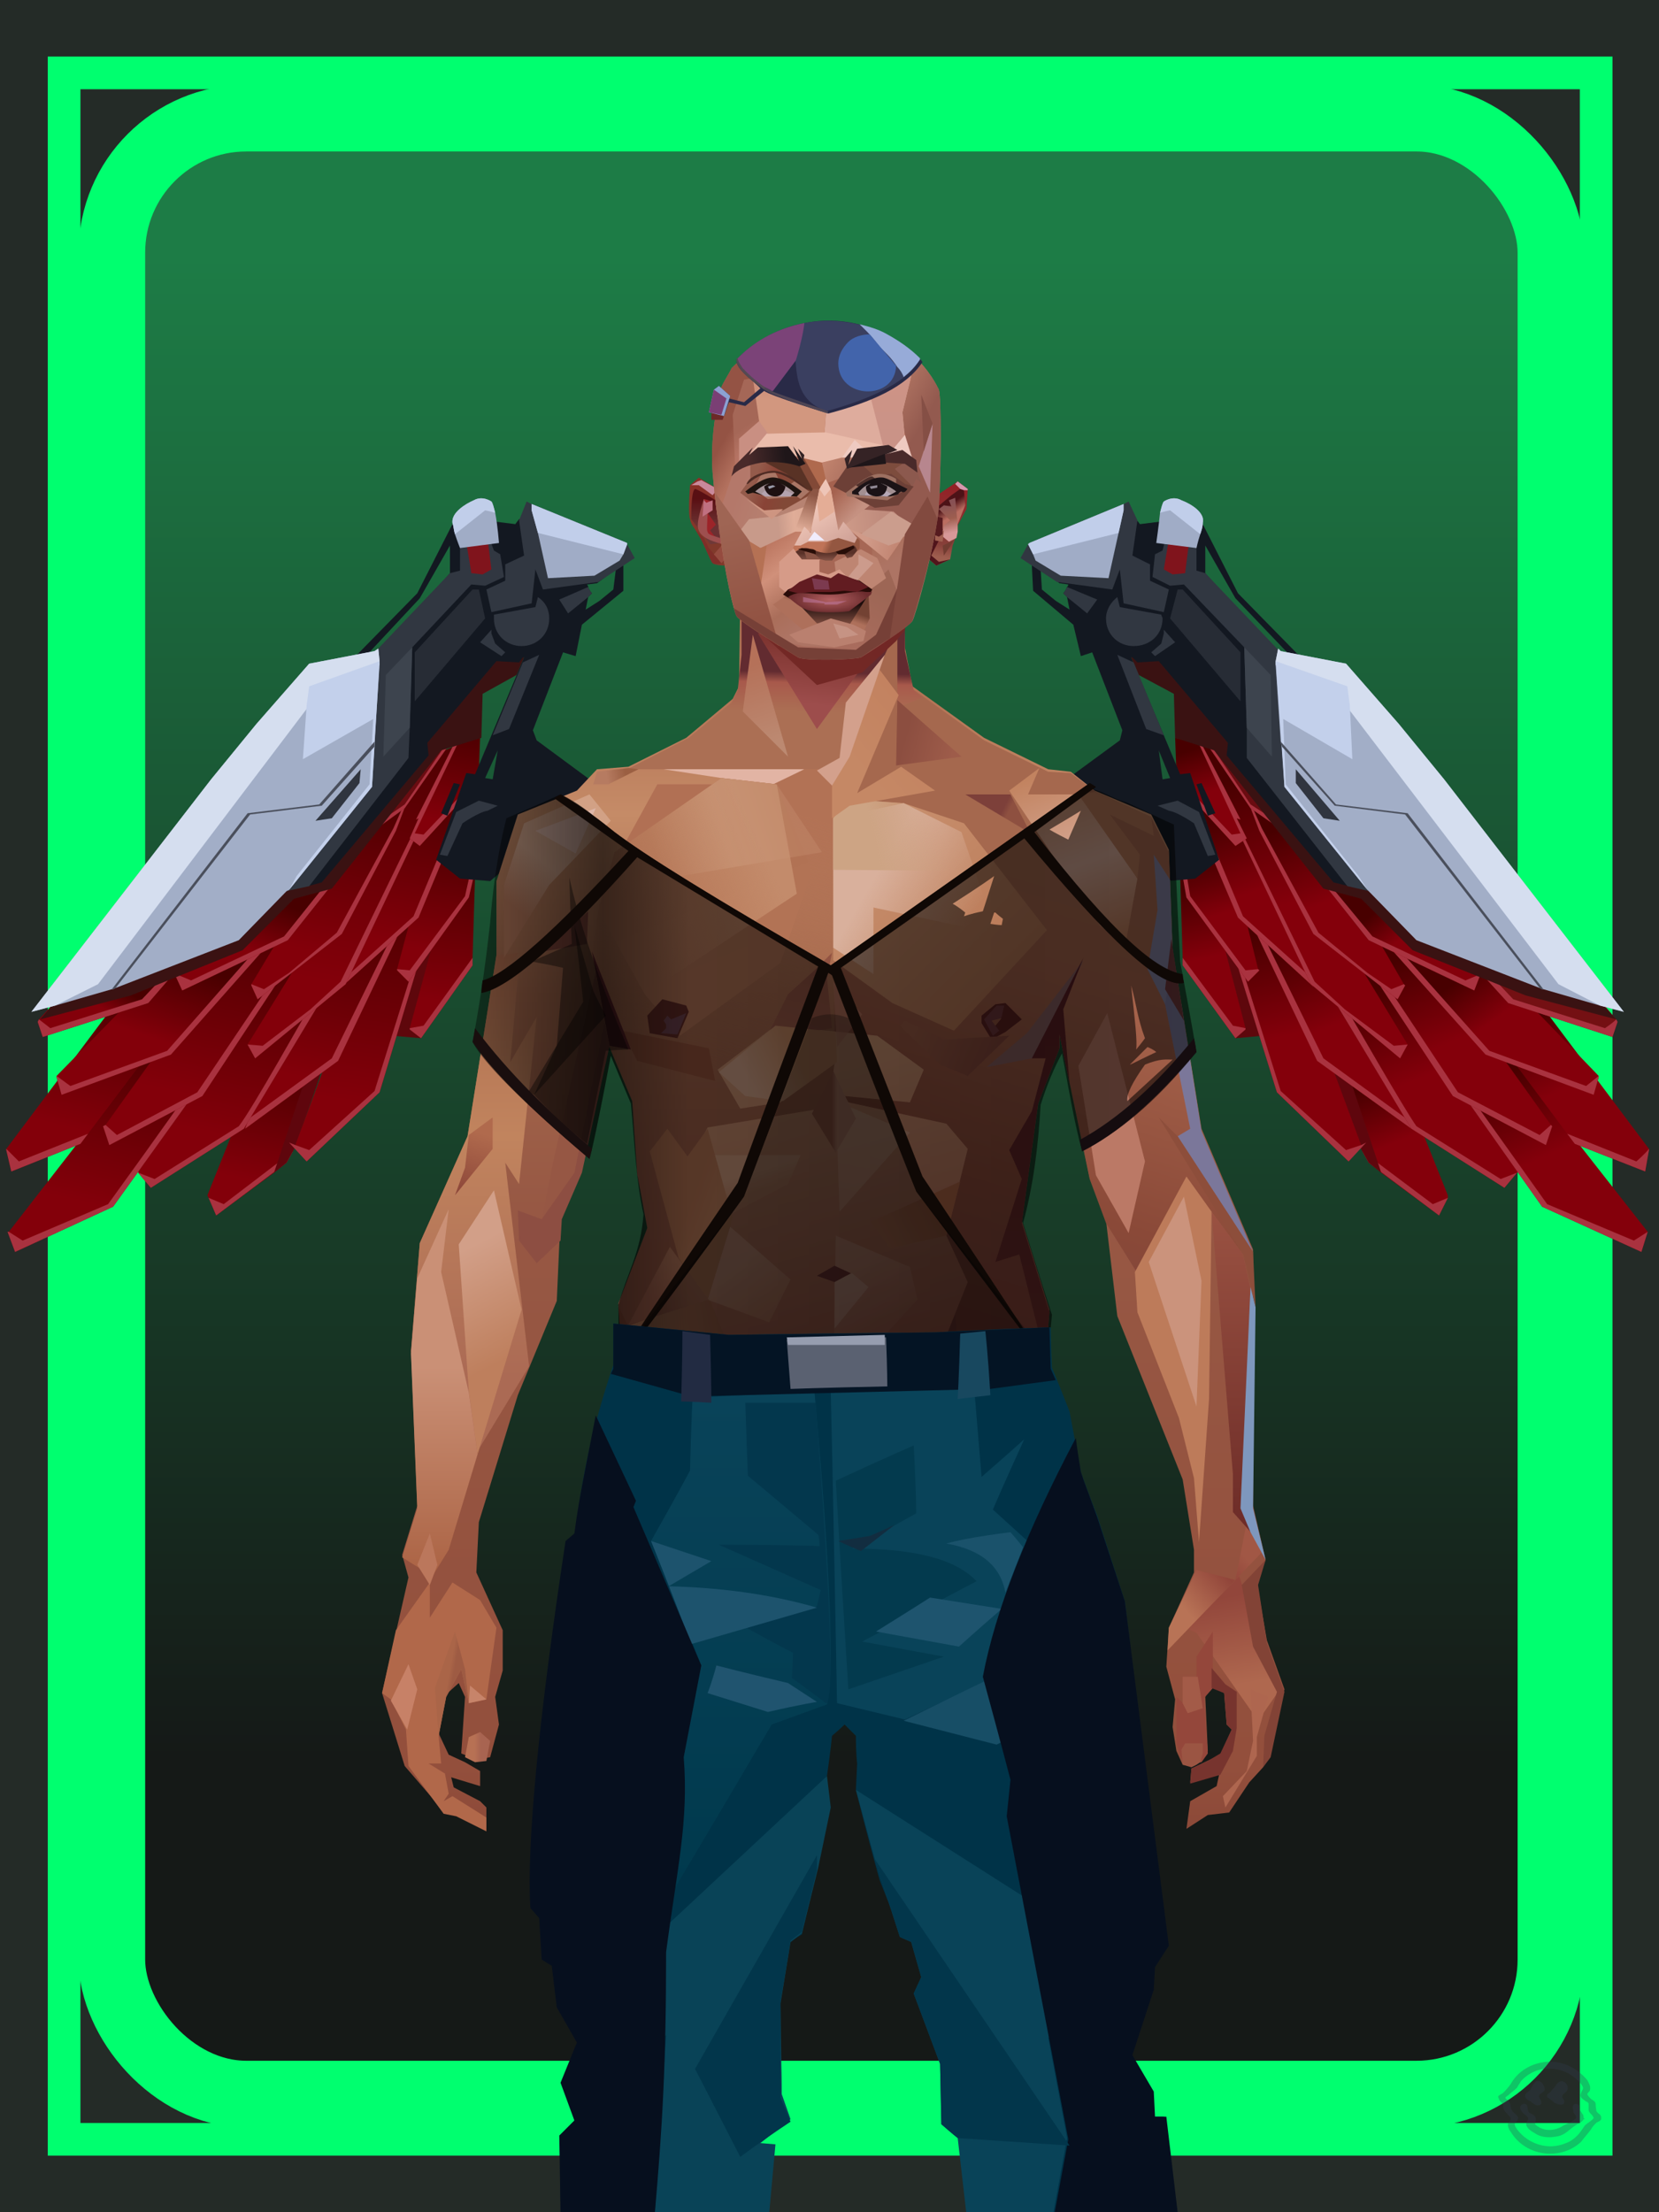 <?xml version="1.0" encoding="UTF-8"?><svg width="1320px" height="1760px" viewBox="0 0 1320 1760" version="1.1" xmlns="http://www.w3.org/2000/svg" xmlns:xlink="http://www.w3.org/1999/xlink"><defs><linearGradient x1="50%" y1="7%" x2="50%" y2="83%" id="id-30075"><stop stop-color="#1D7C46" offset="0%"></stop><stop stop-color="#151917" offset="100%"></stop></linearGradient></defs><g stroke="none" stroke-width="1" fill="none" id="id-30076" fill-rule="evenodd"><g id="id-30077"><rect fill="#242B27" width="1320" height="1760" x="0" y="0" id="id-30078"></rect><rect stroke="#00FF6F" stroke-width="26" fill="#242B27" width="1219" height="1644" x="51" y="58" id="id-30078"></rect><rect stroke="#00FF6F" stroke-width="53" fill="url(#id-30075)" width="1145" height="1572" x="89" y="94" id="id-30078" rx="107"></rect></g></g><defs><linearGradient x1="50%" y1="50%" x2="36%" y2="7%" id="id-107569"><stop stop-color="#84000B" offset="0%"></stop><stop stop-color="#480000" offset="100%"></stop></linearGradient><linearGradient x1="50%" y1="50%" x2="46%" y2="7%" id="id-107570"><stop stop-color="#84000B" offset="0%"></stop><stop stop-color="#480000" offset="100%"></stop></linearGradient><linearGradient x1="50%" y1="50%" x2="45%" y2="7%" id="id-107571"><stop stop-color="#84000B" offset="0%"></stop><stop stop-color="#480000" offset="100%"></stop></linearGradient><linearGradient x1="50%" y1="50%" x2="37%" y2="7%" id="id-107572"><stop stop-color="#84000B" offset="0%"></stop><stop stop-color="#480000" offset="100%"></stop></linearGradient><linearGradient x1="50%" y1="50%" x2="36%" y2="7%" id="id-107573"><stop stop-color="#84000B" offset="0%"></stop><stop stop-color="#480000" offset="100%"></stop></linearGradient><linearGradient x1="50%" y1="50%" x2="32%" y2="7%" id="id-107574"><stop stop-color="#84000B" offset="0%"></stop><stop stop-color="#480000" offset="100%"></stop></linearGradient><linearGradient x1="50%" y1="50%" x2="35%" y2="7%" id="id-107575"><stop stop-color="#84000B" offset="0%"></stop><stop stop-color="#480000" offset="100%"></stop></linearGradient><linearGradient x1="50%" y1="50%" x2="43%" y2="7%" id="id-107576"><stop stop-color="#84000B" offset="0%"></stop><stop stop-color="#480000" offset="100%"></stop></linearGradient><linearGradient x1="50%" y1="50%" x2="40%" y2="7%" id="id-107577"><stop stop-color="#84000B" offset="0%"></stop><stop stop-color="#480000" offset="100%"></stop></linearGradient><linearGradient x1="50%" y1="50%" x2="40%" y2="7%" id="id-107578"><stop stop-color="#84000B" offset="0%"></stop><stop stop-color="#480000" offset="100%"></stop></linearGradient><linearGradient x1="50%" y1="50%" x2="36%" y2="7%" id="id-107579"><stop stop-color="#84000B" offset="0%"></stop><stop stop-color="#480000" offset="100%"></stop></linearGradient><linearGradient x1="50%" y1="50%" x2="29%" y2="7%" id="id-107580"><stop stop-color="#84000B" offset="0%"></stop><stop stop-color="#480000" offset="100%"></stop></linearGradient><linearGradient x1="50%" y1="50%" x2="28%" y2="28%" id="id-107581"><stop stop-color="#84000B" offset="0%"></stop><stop stop-color="#480000" offset="100%"></stop></linearGradient><linearGradient x1="50%" y1="50%" x2="28%" y2="31%" id="id-107582"><stop stop-color="#84000B" offset="0%"></stop><stop stop-color="#480000" offset="100%"></stop></linearGradient><linearGradient x1="50%" y1="50%" x2="41%" y2="7%" id="id-107583"><stop stop-color="#84000B" offset="0%"></stop><stop stop-color="#480000" offset="100%"></stop></linearGradient><linearGradient x1="65%" y1="-16%" x2="50%" y2="77%" id="id-107584"><stop stop-color="#480000" offset="0%"></stop><stop stop-color="#83000A" offset="100%"></stop></linearGradient><linearGradient x1="54%" y1="-16%" x2="50%" y2="77%" id="id-107585"><stop stop-color="#480000" offset="0%"></stop><stop stop-color="#83000A" offset="100%"></stop></linearGradient><linearGradient x1="56%" y1="-16%" x2="50%" y2="77%" id="id-107586"><stop stop-color="#480000" offset="0%"></stop><stop stop-color="#83000A" offset="100%"></stop></linearGradient><linearGradient x1="64%" y1="-16%" x2="50%" y2="77%" id="id-107587"><stop stop-color="#480000" offset="0%"></stop><stop stop-color="#83000A" offset="100%"></stop></linearGradient><linearGradient x1="65%" y1="-16%" x2="50%" y2="77%" id="id-107588"><stop stop-color="#480000" offset="0%"></stop><stop stop-color="#83000A" offset="100%"></stop></linearGradient><linearGradient x1="69%" y1="-16%" x2="50%" y2="77%" id="id-107589"><stop stop-color="#480000" offset="0%"></stop><stop stop-color="#83000A" offset="100%"></stop></linearGradient><linearGradient x1="66%" y1="-16%" x2="50%" y2="77%" id="id-107590"><stop stop-color="#480000" offset="0%"></stop><stop stop-color="#83000A" offset="100%"></stop></linearGradient><linearGradient x1="57%" y1="-16%" x2="50%" y2="77%" id="id-107591"><stop stop-color="#480000" offset="0%"></stop><stop stop-color="#83000A" offset="100%"></stop></linearGradient><linearGradient x1="60%" y1="-16%" x2="50%" y2="77%" id="id-107592"><stop stop-color="#480000" offset="0%"></stop><stop stop-color="#83000A" offset="100%"></stop></linearGradient><linearGradient x1="61%" y1="-16%" x2="50%" y2="77%" id="id-107593"><stop stop-color="#480000" offset="0%"></stop><stop stop-color="#83000A" offset="100%"></stop></linearGradient><linearGradient x1="65%" y1="-16%" x2="50%" y2="77%" id="id-107594"><stop stop-color="#480000" offset="0%"></stop><stop stop-color="#83000A" offset="100%"></stop></linearGradient><linearGradient x1="73%" y1="-16%" x2="50%" y2="77%" id="id-107595"><stop stop-color="#480000" offset="0%"></stop><stop stop-color="#83000A" offset="100%"></stop></linearGradient><linearGradient x1="73%" y1="17%" x2="50%" y2="64%" id="id-107596"><stop stop-color="#480000" offset="0%"></stop><stop stop-color="#83000A" offset="100%"></stop></linearGradient><linearGradient x1="73%" y1="36%" x2="50%" y2="56%" id="id-107597"><stop stop-color="#480000" offset="0%"></stop><stop stop-color="#83000A" offset="100%"></stop></linearGradient><linearGradient x1="73%" y1="20%" x2="50%" y2="62%" id="id-107598"><stop stop-color="#480000" offset="0%"></stop><stop stop-color="#83000A" offset="100%"></stop></linearGradient><linearGradient x1="60%" y1="-16%" x2="50%" y2="77%" id="id-107599"><stop stop-color="#480000" offset="0%"></stop><stop stop-color="#83000A" offset="100%"></stop></linearGradient></defs><g transform=" translate(5,396)" id="id-107600"><g transform=" translate(736,0)" id="id-107601"><path d=" M 242,430 L 264,428 C 264,428 244,357 244,357 C 245,358 231,355 231,355 L 242,430 Z" fill="#5E070C" id="id-107602"></path><path d=" M 411,555 L 411,557 L 404,571 L 358,537 L 348,529 L 343,520 L 341,516 C 341,516 321,459 321,458 L 334,465 L 387,495 L 411,555 Z" fill="url(#id-107569)" id="id-107602"></path><polygon points="411 557 404 571 348 529 343 520 399 562" fill="#A9323F" id="id-107602"></polygon><path d=" M 358,537 L 348,529 L 343,520 L 341,516 C 341,516 321,459 321,458 L 334,465 L 358,537 Z" fill="#5F060D" id="id-107602"></path><polygon points="250 423 242 430 200 372 200 366 198 300 230 345 250 422" fill="url(#id-107570)" id="id-107602"></polygon><polygon points="250 423 242 430 200 372 200 366 240 420 250 422" fill="#A9323F" id="id-107602"></polygon><path d=" M 342,516 L 333,527 L 332,528 L 332,528 L 275,473 L 242,367 C 241,362 241,358 241,354 C 243,330 264,324 264,324 L 305,415 L 342,515 L 342,516 Z" fill="url(#id-107571)" id="id-107602"></path><path d=" M 346,513 L 333,527 L 332,528 L 275,473 L 242,367 C 241,362 241,358 241,354 L 278,472 L 330,519 L 342,515 L 346,513 Z" fill="#A9323F" id="id-107602"></path><path d=" M 382,502 L 307,448 L 255,339 C 256,339 258,339 260,340 C 279,347 339,398 339,398 L 378,494 L 382,502 Z" fill="url(#id-107572)" id="id-107602"></path><path d=" M 382,502 L 307,448 L 255,339 C 256,339 258,339 260,340 L 312,446 L 378,494 L 382,502 Z" fill="#A9323F" id="id-107602"></path><polygon points="467 536 466 537 456 549 382 502 323 404 326 399 342 370 356 375 410 450" fill="url(#id-107573)" id="id-107602"></polygon><path d=" M 466,537 L 456,549 L 382,502 L 323,404 L 326,399 C 335,414 376,486 386,500 L 453,542 L 466,537 Z" fill="#A9323F" id="id-107602"></path><path d=" M 570,584 L 565,600 L 486,564 L 426,479 C 426,479 427,477 428,475 C 434,465 447,441 447,441 C 448,440 461,445 461,445 L 570,584 L 570,584 Z" fill="url(#id-107574)" id="id-107602"></path><path d=" M 570,584 L 565,600 L 486,564 L 426,479 C 426,479 427,477 428,475 C 436,486 490,562 490,562 L 559,591 L 570,584 L 570,584 Z" fill="#A9323F" id="id-107602"></path><polygon points="494 500 489 515 415 476 353 382 354 375 356 343 410 388 453 443 493 499" fill="url(#id-107575)" id="id-107602"></polygon><polygon points="494 500 489 515 415 476 353 382 354 375 419 473 484 507 493 499" fill="#A9323F" id="id-107602"></polygon><polygon points="261 376 252 385 203 318 200 301 203 299 227 278 248 326 260 375" fill="url(#id-107576)" id="id-107602"></polygon><polygon points="261 376 252 385 203 318 200 301 203 299 206 317 250 376 260 375" fill="#A9323F" id="id-107602"></polygon><polygon points="304 389 244 334 204 240 210 242 250 253 300 379" fill="url(#id-107577)" id="id-107602"></polygon><path d=" M 304,389 L 244,334 L 204,240 L 210,242 L 248,333 L 297,377 C 297,377 298,378 300,379 L 304,389 Z" fill="#A9323F" id="id-107602"></path><polygon points="379 435 379 435 373 446 302 387 246 269 244 266 210 193 225 199 236 217 314 328" fill="url(#id-107578)" id="id-107602"></polygon><polygon points="379 435 373 446 302 387 246 269 248 268 305 385 329 407 368 436" fill="#A9323F" id="id-107602"></polygon><polygon points="377 388 371 399 304 347 261 265 253 244 255 245 277 250 350 342 376 387" fill="url(#id-107579)" id="id-107602"></polygon><polygon points="377 388 371 399 304 347 261 265 253 244 255 245 263 263 308 346 347 378 366 391 376 387" fill="#A9323F" id="id-107602"></polygon><polygon points="277 263 254 247 220 197 222 196 226 193 271 255" fill="#6A0C11" id="id-107602"></polygon><polygon points="277 263 254 247 220 197 222 196 254 244 271 255" fill="#A9323F" id="id-107602"></polygon><polygon points="571 519 568 536 512 514 506 506 439 416 473 403 490 410 571 518" fill="url(#id-107580)" id="id-107602"></polygon><path d=" M 571,519 L 568,536 L 512,514 L 506,506 L 561,528 C 561,528 568,522 571,518 L 571,519 Z" fill="#A9323F" id="id-107602"></path><polygon points="531 461 527 475 441 443 364 357 371 358 443 372 468 378 480 407 531 460" fill="url(#id-107581)" id="id-107602"></polygon><polygon points="531 461 527 475 441 443 364 357 371 358 444 440 521 468 531 460" fill="#A9323F" id="id-107602"></polygon><polygon points="546 417 542 429 459 402 439 380 439 379 439 379 446 381 534 402 545 415" fill="#741013" id="id-107602"></polygon><path d=" M 546,417 L 542,429 L 459,402 L 439,380 L 439,379 L 440,375 L 446,381 L 463,399 L 536,422 C 536,422 542,418 545,415 L 546,417 Z" fill="#A9323F" id="id-107602"></path><polygon points="437 379 432 392 348 352 313 308 318 309 367 315 437 379" fill="url(#id-107582)" id="id-107602"></polygon><polygon points="437 379 432 392 348 352 313 308 318 309 351 349 425 384 437 379" fill="#A9323F" id="id-107602"></polygon><path d=" M 251,271 L 242,277 L 209,241 L 202,229 L 195,217 L 194,191 L 213,196 L 215,196 C 216,197 246,256 246,256 L 243,255 L 251,271 Z" fill="url(#id-107583)" id="id-107602"></path><path d=" M 251,271 L 242,277 L 209,241 L 202,229 L 239,268 L 246,267 L 213,196 L 215,196 C 216,197 246,256 246,256 L 243,255 L 251,271 Z" fill="#A9323F" id="id-107602"></path><path d=" M 533,402 L 545,415 L 473,396 L 383,360 L 342,319 L 312,311 L 225,201 L 194,191 L 193,156 L 165,141 L 159,127 L 193,111 L 230,124 C 230,124 534,403 533,402 Z" fill="#3A1212" id="id-107602"></path><polygon points="211 228 215 227 226 251 220 253" fill="#131821" id="id-107602"></polygon><path d=" M 294,127 L 244,76 L 216,21 L 182,19 L 166,21 L 163,17 L 80,54 L 81,74 L 113,101 L 119,126 L 128,123 L 152,185 L 150,193 L 0,303 L 16,327 L 158,295 L 162,293 L 170,293 L 180,299 L 187,305 L 210,303 L 229,288 L 206,219 L 198,220 L 159,127 L 160,127 L 164,131 L 181,130 L 236,195 L 235,205 L 320,306 L 332,309 L 294,127 Z M 99,82 L 88,73 L 87,57 L 102,68 C 102,68 109,69 109,69 C 109,69 109,70 108,71 C 107,74 105,76 105,76 L 108,79 L 108,79 L 110,89 L 99,82 Z M 190,223 L 184,224 L 181,201 L 190,223 Z M 274,123 L 218,60 L 218,38 L 242,80 L 285,125 L 274,123 Z" fill="#131821" id="id-107640" fill-rule="nonzero"></path><path d=" M 180,245 L 196,241 L 213,250 L 226,284 L 220,285 L 209,259 C 209,259 196,250 189,249 L 180,245 Z" fill="#313741" id="id-107602"></path><polygon points="148 125 161 131 185 189 171 184" fill="#313741" id="id-107602"></polygon><polygon points="185 105 194 115 178 126 175 123 183 116 185 108" fill="#313741" id="id-107602"></polygon><path d=" M 150,87 L 148,79 C 143,83 139,89 139,96 C 139,109 149,118 161,118 C 174,118 184,109 184,96 C 184,95 183,94 183,93 L 150,87 Z" fill="#313741" id="id-107602"></path><path d=" M 132,81 L 124,92 L 108,79 L 105,76 C 105,76 107,74 108,71 L 132,81 Z" fill="#313741" id="id-107602"></path><polygon points="196 73 200 73 246 123 246 162 190 96" fill="#272C35" id="id-107602"></polygon><polygon points="189 73 185 91 153 84 150 57 144 73 100 67 71 48 77 37 78 36 153 5 157 3 164 18 160 46 174 53 174 66" fill="#313741" id="id-107602"></polygon><polygon points="353 314 331 309 251 207 251 183 249 119 201 69 190 70 176 63 178 45 184 42 186 34 211 35 211 58 218 60 276 121" fill="#313741" id="id-107602"></polygon><path d=" M 189,33 L 185,57 L 192,61 C 192,61 202,60 202,60 C 202,59 205,36 205,36 L 189,33 Z" fill="#80141C" id="id-107602"></path><path d=" M 216,20 C 216,23 215,26 214,29 C 212,35 211,40 211,40 L 179,36 C 179,36 181,22 182,12 C 183,8 184,4 185,3 C 185,3 192,-2 199,2 C 207,5 218,12 216,20 Z" fill="#A0ACC6" id="id-107602"></path><path d=" M 216,20 C 216,23 215,26 214,29 L 190,10 C 190,10 185,11 182,12 C 183,8 184,4 185,3 C 185,3 192,-2 199,2 C 207,5 218,12 216,20 Z" fill="#C1CEEA" id="id-107602"></path><polygon points="153 5 153 10 149 28 141 64 103 62 83 50 81 45 77 37 78 36" fill="#A0ACC6" id="id-107602"></polygon><polygon points="153 5 153 10 149 28 81 45 77 37 78 36" fill="#C1CEEA" id="id-107602"></polygon><polygon points="271 206 251 183 249 119 270 141" fill="#3D444E" id="id-107602"></polygon><polygon points="551 409 532 404 487 391 486 391 484 390 386 352 348 313 347 312 281 230 279 198 278 194 274 133 274 130 274 130 276 120 278 122 330 132 372 180 408 224" fill="#A2AEC7" id="id-107602"></polygon><polygon points="551 409 532 404 499 387 332 168 274 133 274 130 274 130 276 120 278 122 330 132 372 180 408 224" fill="#D5DEEF" id="id-107602"></polygon><polygon points="347 312 281 230 274 130 331 150 333 165 335 208 280 176 282 228 340 301" fill="#C3D0EB" id="id-107602"></polygon><polygon points="290 216 290 227 312 255 325 257" fill="#30353F" id="id-107602"></polygon><polygon points="487 391 486 391 484 390 377 252 321 245 279 198 278 194 322 244 379 251" fill="#4A4F5C" id="id-107602"></polygon></g><g id="id-107601"><path d=" M 330,430 L 307,428 C 307,428 327,357 327,357 C 327,358 341,355 341,355 L 330,430 Z" fill="#5E070C" id="id-107602"></path><path d=" M 160,555 L 161,557 L 167,571 L 213,537 L 223,529 L 228,520 L 230,516 C 230,516 250,459 250,458 L 237,465 L 184,495 L 160,555 Z" fill="url(#id-107584)" id="id-107602"></path><polygon points="161 557 167 571 223 529 228 520 173 562" fill="#A9323F" id="id-107602"></polygon><path d=" M 213,537 L 223,529 L 228,520 L 230,516 C 230,516 250,459 250,458 L 237,465 L 213,537 Z" fill="#5F060D" id="id-107602"></path><polygon points="321 423 330 430 371 372 371 366 373 300 342 345 321 422" fill="url(#id-107585)" id="id-107602"></polygon><polygon points="321 423 330 430 371 372 371 366 332 420 321 422" fill="#A9323F" id="id-107602"></polygon><path d=" M 229,516 L 238,527 L 239,528 L 239,528 L 297,473 L 329,367 C 330,362 331,358 330,354 C 328,330 307,324 307,324 L 267,415 L 230,515 L 229,516 Z" fill="url(#id-107586)" id="id-107602"></path><path d=" M 225,513 L 238,527 L 239,528 L 297,473 L 329,367 C 330,362 331,358 330,354 L 293,472 L 241,519 L 230,515 L 225,513 Z" fill="#A9323F" id="id-107602"></path><path d=" M 190,502 L 264,448 L 316,339 C 315,339 314,339 311,340 C 293,347 232,398 232,398 L 193,494 L 190,502 Z" fill="url(#id-107587)" id="id-107602"></path><path d=" M 190,502 L 264,448 L 316,339 C 315,339 314,339 311,340 L 259,446 L 193,494 L 190,502 Z" fill="#A9323F" id="id-107602"></path><polygon points="105 536 105 537 115 549 189 502 248 404 245 399 230 370 216 375 162 450" fill="url(#id-107588)" id="id-107602"></polygon><path d=" M 105,537 L 115,549 L 189,502 L 248,404 L 245,399 C 236,414 196,486 185,500 L 118,542 L 105,537 Z" fill="#A9323F" id="id-107602"></path><path d=" M 1,584 L 7,600 L 85,564 L 146,479 C 146,479 145,477 143,475 C 138,465 124,441 124,441 C 124,440 110,445 110,445 L 2,584 L 1,584 Z" fill="url(#id-107589)" id="id-107602"></path><path d=" M 1,584 L 7,600 L 85,564 L 146,479 C 146,479 145,477 143,475 C 136,486 81,562 81,562 L 13,591 L 2,584 L 1,584 Z" fill="#A9323F" id="id-107602"></path><polygon points="77 500 82 515 156 476 218 382 218 375 216 343 161 388 119 443 79 499" fill="url(#id-107590)" id="id-107602"></polygon><polygon points="77 500 82 515 156 476 218 382 218 375 152 473 88 507 79 499" fill="#A9323F" id="id-107602"></polygon><polygon points="311 376 320 385 368 318 372 301 369 299 345 278 324 326 311 375" fill="url(#id-107591)" id="id-107602"></polygon><polygon points="311 376 320 385 368 318 372 301 369 299 365 317 321 376 311 375" fill="#A9323F" id="id-107602"></polygon><polygon points="267 389 328 334 367 240 362 242 321 253 271 379" fill="url(#id-107592)" id="id-107602"></polygon><path d=" M 267,389 L 328,334 L 367,240 L 362,242 L 324,333 L 275,377 C 275,377 273,378 271,379 L 267,389 Z" fill="#A9323F" id="id-107602"></path><polygon points="192 435 192 435 198 446 270 387 326 269 327 266 361 196 346 202 335 217 258 328" fill="url(#id-107593)" id="id-107602"></polygon><polygon points="192 435 198 446 270 387 326 269 323 268 266 385 242 407 204 436" fill="#A9323F" id="id-107602"></polygon><polygon points="195 388 200 399 267 347 310 265 318 244 316 245 295 250 222 342 195 387" fill="url(#id-107594)" id="id-107602"></polygon><polygon points="195 388 200 399 267 347 310 265 318 244 316 245 308 263 263 346 225 378 205 391 195 387" fill="#A9323F" id="id-107602"></polygon><polygon points="295 263 317 247 352 197 350 196 346 193 301 255" fill="#6A0C11" id="id-107602"></polygon><polygon points="295 263 317 247 352 197 350 196 317 244 301 255" fill="#A9323F" id="id-107602"></polygon><polygon points="0 519 4 536 59 514 65 506 133 416 98 403 81 410 0 518" fill="url(#id-107595)" id="id-107602"></polygon><path d=" M 0,519 L 4,536 L 59,514 L 65,506 L 10,528 C 10,528 4,522 0,518 L 0,519 Z" fill="#A9323F" id="id-107602"></path><polygon points="40 461 44 475 131 443 207 357 200 358 129 372 103 378 92 407 40 460" fill="url(#id-107596)" id="id-107602"></polygon><polygon points="40 461 44 475 131 443 207 357 200 358 128 440 51 468 40 460" fill="#A9323F" id="id-107602"></polygon><polygon points="25 417 29 429 113 402 132 380 132 379 132 379 125 381 38 402 26 415" fill="url(#id-107597)" id="id-107602"></polygon><path d=" M 25,417 L 29,429 L 113,402 L 132,380 L 132,379 L 131,375 L 125,381 L 108,399 L 35,422 C 35,422 30,418 26,415 L 25,417 Z" fill="#A9323F" id="id-107602"></path><polygon points="134 379 140 392 224 352 259 308 253 309 204 315 135 379" fill="url(#id-107598)" id="id-107602"></polygon><polygon points="134 379 140 392 224 352 259 308 253 309 221 349 147 384 135 379" fill="#A9323F" id="id-107602"></polygon><path d=" M 321,271 L 329,277 L 362,241 L 369,229 L 376,217 L 377,191 L 359,196 L 356,196 C 356,197 326,256 326,256 L 328,255 L 321,271 Z" fill="url(#id-107599)" id="id-107602"></path><path d=" M 321,271 L 329,277 L 362,241 L 369,229 L 332,268 L 325,267 L 359,196 L 356,196 C 356,197 326,256 326,256 L 328,255 L 321,271 Z" fill="#A9323F" id="id-107602"></path><path d=" M 38,402 L 27,415 L 99,396 L 188,360 L 229,319 L 259,311 L 346,201 L 378,191 L 379,156 L 406,141 L 412,127 L 378,111 L 341,124 C 341,124 38,403 38,402 Z" fill="#3A1212" id="id-107602"></path><polygon points="361 228 356 227 346 251 351 253" fill="#131821" id="id-107602"></polygon><path d=" M 240,309 L 251,306 L 336,205 L 335,195 L 390,130 L 408,131 L 411,127 L 412,127 L 373,220 L 366,219 L 342,288 L 361,303 L 385,305 L 392,299 L 402,293 L 410,293 L 413,295 L 556,327 L 571,303 L 422,193 L 419,185 L 443,123 L 453,126 L 458,101 L 491,74 L 491,54 L 408,17 L 405,21 L 389,19 L 355,21 L 327,76 L 277,127 L 240,309 Z M 461,89 L 463,79 L 463,79 L 466,76 C 466,76 464,74 463,71 C 463,70 462,69 462,69 C 463,69 470,68 470,68 L 485,57 L 483,73 L 472,82 L 461,89 Z M 391,201 L 387,224 L 381,223 L 391,201 Z M 287,125 L 329,80 L 353,38 L 353,60 L 298,123 L 287,125 Z" fill="#131821" id="id-107640" fill-rule="nonzero"></path><path d=" M 391,245 L 376,241 L 358,250 L 345,284 L 351,285 L 363,259 C 363,259 376,250 383,249 L 391,245 Z" fill="#313741" id="id-107602"></path><polygon points="424 125 411 131 387 189 400 184" fill="#313741" id="id-107602"></polygon><polygon points="386 105 377 115 394 126 397 123 389 116 386 108" fill="#313741" id="id-107602"></polygon><path d=" M 421,87 L 423,79 C 429,83 432,89 432,96 C 432,109 422,118 410,118 C 398,118 388,109 388,96 C 388,95 388,94 388,93 L 421,87 Z" fill="#313741" id="id-107602"></path><path d=" M 440,81 L 447,92 L 463,79 L 466,76 C 466,76 464,74 463,71 L 440,81 Z" fill="#313741" id="id-107602"></path><polygon points="376 73 371 73 325 123 325 162 381 96" fill="#272C35" id="id-107602"></polygon><polygon points="382 73 386 91 418 84 421 57 427 73 471 67 500 48 494 37 494 36 418 5 414 3 408 18 412 46 397 53 397 66" fill="#313741" id="id-107602"></polygon><polygon points="218 314 241 309 320 207 321 183 323 119 370 69 381 70 396 63 393 45 388 42 385 34 361 35 361 58 353 60 295 121" fill="#313741" id="id-107602"></polygon><path d=" M 383,33 L 386,57 L 379,61 C 379,61 370,60 370,60 C 370,59 366,36 366,36 L 383,33 Z" fill="#80141C" id="id-107602"></path><path d=" M 355,20 C 356,23 356,26 357,29 C 359,35 361,40 361,40 L 392,36 C 392,36 391,22 389,12 C 388,8 387,4 386,3 C 386,3 379,-2 372,2 C 365,5 354,12 355,20 Z" fill="#A0ACC6" id="id-107602"></path><path d=" M 355,20 C 356,23 356,26 357,29 L 381,10 C 381,10 386,11 389,12 C 388,8 387,4 386,3 C 386,3 379,-2 372,2 C 365,5 354,12 355,20 Z" fill="#C1CEEA" id="id-107602"></path><polygon points="418 5 418 10 423 28 431 64 468 62 488 50 491 45 494 37 494 36" fill="#A0ACC6" id="id-107602"></polygon><polygon points="418 5 418 10 423 28 491 45 494 37 494 36" fill="#C1CEEA" id="id-107602"></polygon><polygon points="300 206 321 183 323 119 302 141" fill="#3D444E" id="id-107602"></polygon><polygon points="20 409 39 404 84 391 85 391 87 390 185 352 223 313 225 312 291 230 293 198 293 194 297 133 297 130 297 130 296 120 293 122 241 132 199 180 163 224" fill="#A2AEC7" id="id-107602"></polygon><polygon points="20 409 39 404 73 387 239 168 297 133 297 130 297 130 296 120 293 122 241 132 199 180 163 224" fill="#D5DEEF" id="id-107602"></polygon><polygon points="225 312 291 230 297 130 241 150 239 165 236 208 292 176 289 228 231 301" fill="#C3D0EB" id="id-107602"></polygon><polygon points="282 216 281 227 259 255 246 257" fill="#30353F" id="id-107602"></polygon><polygon points="84 391 85 391 87 390 194 252 251 245 293 198 293 194 249 244 192 251" fill="#4A4F5C" id="id-107602"></polygon></g></g><defs><linearGradient x1="50%" y1="6%" x2="50%" y2="100%" id="id-110524"><stop stop-color="#B37355" offset="0%"></stop><stop stop-color="#C58B67" offset="8%"></stop><stop stop-color="#A5684C" offset="20%"></stop><stop stop-color="#975844" offset="34%"></stop><stop stop-color="#934F3C" offset="71%"></stop><stop stop-color="#602521" offset="100%"></stop></linearGradient><linearGradient x1="50%" y1="-10%" x2="50%" y2="84%" id="id-110525"><stop stop-color="#A86549" offset="0%"></stop><stop stop-color="#C1845E" offset="49%"></stop><stop stop-color="#AB6A54" offset="100%"></stop></linearGradient><linearGradient x1="57%" y1="50%" x2="47%" y2="56%" id="id-110526"><stop stop-color="#7A3A33" offset="0%"></stop><stop stop-color="#783731" offset="100%"></stop></linearGradient><linearGradient x1="45%" y1="35%" x2="55%" y2="47%" id="id-110527"><stop stop-color="#A66552" offset="0%"></stop><stop stop-color="#824237" offset="100%"></stop></linearGradient><linearGradient x1="54%" y1="31%" x2="47%" y2="81%" id="id-110528"><stop stop-color="#A5684E" offset="0%"></stop><stop stop-color="#A7644C" offset="20%"></stop><stop stop-color="#8A4938" offset="71%"></stop><stop stop-color="#854739" offset="81%"></stop><stop stop-color="#824036" offset="100%"></stop></linearGradient><linearGradient x1="43%" y1="38%" x2="54%" y2="44%" id="id-110529"><stop stop-color="#AA6548" offset="0%"></stop><stop stop-color="#9E5B43" offset="100%"></stop></linearGradient><linearGradient x1="46%" y1="8%" x2="58%" y2="82%" id="id-110530"><stop stop-color="#C9906F" offset="0%"></stop><stop stop-color="#A45848" offset="100%"></stop></linearGradient><linearGradient x1="50%" y1="41%" x2="49%" y2="65%" id="id-110531"><stop stop-color="#622B30" offset="0%"></stop><stop stop-color="#A8594B" offset="27%"></stop><stop stop-color="#AB6F54" offset="100%"></stop></linearGradient><linearGradient x1="63%" y1="4%" x2="25%" y2="77%" id="id-110532"><stop stop-color="#D2A185" offset="0%"></stop><stop stop-color="#D5A88F" offset="55%"></stop><stop stop-color="#B97A5D" offset="100%"></stop></linearGradient><linearGradient x1="50%" y1="23%" x2="41%" y2="77%" id="id-110533"><stop stop-color="#7F3531" offset="0%"></stop><stop stop-color="#9D4D4C" offset="100%"></stop></linearGradient><linearGradient x1="47%" y1="22%" x2="55%" y2="89%" id="id-110534"><stop stop-color="#B57159" offset="0%"></stop><stop stop-color="#BC8971" offset="100%"></stop></linearGradient><linearGradient x1="86%" y1="87%" x2="11%" y2="66%" id="id-110535"><stop stop-color="#9E5C4A" offset="0%"></stop><stop stop-color="#8C4E40" offset="100%"></stop></linearGradient><linearGradient x1="71%" y1="11%" x2="50%" y2="100%" id="id-110536"><stop stop-color="#B27255" offset="0%"></stop><stop stop-color="#A5684C" offset="100%" stop-opacity="0"></stop></linearGradient><linearGradient x1="66%" y1="46%" x2="56%" y2="43%" id="id-110537"><stop stop-color="#8E5040" offset="0%"></stop><stop stop-color="#7D403A" offset="100%"></stop></linearGradient><linearGradient x1="100%" y1="41%" x2="50%" y2="63%" id="id-110538"><stop stop-color="#712725" offset="0%"></stop><stop stop-color="#732825" offset="100%"></stop></linearGradient><linearGradient x1="69%" y1="20%" x2="50%" y2="100%" id="id-110539"><stop stop-color="#925342" offset="0%"></stop><stop stop-color="#9D5A48" offset="100%"></stop></linearGradient><linearGradient x1="36%" y1="20%" x2="57%" y2="81%" id="id-110540"><stop stop-color="#B07254" offset="0%"></stop><stop stop-color="#B37355" offset="100%"></stop></linearGradient><linearGradient x1="26%" y1="83%" x2="92%" y2="50%" id="id-110541"><stop stop-color="#C48864" offset="0%" stop-opacity="0"></stop><stop stop-color="#C38B6B" offset="99%"></stop></linearGradient><linearGradient x1="17%" y1="56%" x2="85%" y2="45%" id="id-110542"><stop stop-color="#D0A183" offset="0%" stop-opacity="0"></stop><stop stop-color="#D0A183" offset="51%"></stop><stop stop-color="#C68E6E" offset="100%"></stop></linearGradient><linearGradient x1="17%" y1="24%" x2="74%" y2="87%" id="id-110543"><stop stop-color="#C78E6C" offset="0%"></stop><stop stop-color="#B87755" offset="100%"></stop></linearGradient><linearGradient x1="26%" y1="42%" x2="80%" y2="75%" id="id-110544"><stop stop-color="#D9B09C" offset="0%"></stop><stop stop-color="#D5A88F" offset="100%" stop-opacity="0"></stop></linearGradient><linearGradient x1="29%" y1="56%" x2="77%" y2="50%" id="id-110545"><stop stop-color="#CDA484" offset="0%"></stop><stop stop-color="#CB9D7C" offset="100%" stop-opacity="0"></stop></linearGradient><linearGradient x1="74%" y1="24%" x2="34%" y2="74%" id="id-110546"><stop stop-color="#C38260" offset="0%"></stop><stop stop-color="#C58865" offset="100%"></stop></linearGradient><linearGradient x1="66%" y1="100%" x2="40%" y2="0%" id="id-110547"><stop stop-color="#BC7A58" offset="0%"></stop><stop stop-color="#D7AA98" offset="46%"></stop><stop stop-color="#C28360" offset="100%"></stop></linearGradient><linearGradient x1="52%" y1="13%" x2="59%" y2="75%" id="id-110548"><stop stop-color="#92463B" offset="0%"></stop><stop stop-color="#AF684F" offset="100%"></stop></linearGradient><linearGradient x1="28%" y1="76%" x2="73%" y2="20%" id="id-110549"><stop stop-color="#B87356" offset="0%"></stop><stop stop-color="#91453A" offset="67%"></stop><stop stop-color="#A15745" offset="100%"></stop></linearGradient><linearGradient x1="50%" y1="0%" x2="50%" y2="100%" id="id-110550"><stop stop-color="#9A5242" offset="0%"></stop><stop stop-color="#6C2B27" offset="100%"></stop></linearGradient><linearGradient x1="66%" y1="59%" x2="24%" y2="66%" id="id-110551"><stop stop-color="#A36149" offset="0%"></stop><stop stop-color="#C07F5D" offset="100%"></stop></linearGradient><linearGradient x1="41%" y1="11%" x2="55%" y2="61%" id="id-110552"><stop stop-color="#CD9781" offset="0%"></stop><stop stop-color="#B4705C" offset="100%"></stop></linearGradient><linearGradient x1="19%" y1="58%" x2="66%" y2="43%" id="id-110553"><stop stop-color="#D3A389" offset="0%"></stop><stop stop-color="#C38761" offset="100%"></stop></linearGradient><linearGradient x1="73%" y1="50%" x2="30%" y2="53%" id="id-110554"><stop stop-color="#9B5F42" offset="0%"></stop><stop stop-color="#B67B61" offset="100%"></stop></linearGradient><linearGradient x1="31%" y1="0%" x2="50%" y2="100%" id="id-110555"><stop stop-color="#D5A897" offset="0%"></stop><stop stop-color="#D1A08E" offset="100%"></stop></linearGradient><linearGradient x1="29%" y1="43%" x2="65%" y2="100%" id="id-110556"><stop stop-color="#D29D85" offset="0%"></stop><stop stop-color="#C18265" offset="100%"></stop></linearGradient><linearGradient x1="13%" y1="78%" x2="84%" y2="50%" id="id-110557"><stop stop-color="#B77456" offset="0%"></stop><stop stop-color="#AA6244" offset="100%"></stop></linearGradient><linearGradient x1="50%" y1="0%" x2="36%" y2="100%" id="id-110558"><stop stop-color="#D1A187" offset="0%"></stop><stop stop-color="#CC957E" offset="100%"></stop></linearGradient><linearGradient x1="50%" y1="28%" x2="64%" y2="55%" id="id-110559"><stop stop-color="#CF9D80" offset="0%"></stop><stop stop-color="#C38869" offset="100%"></stop></linearGradient><linearGradient x1="40%" y1="55%" x2="62%" y2="71%" id="id-110560"><stop stop-color="#B47251" offset="0%"></stop><stop stop-color="#BA7B58" offset="100%"></stop></linearGradient><linearGradient x1="9%" y1="37%" x2="88%" y2="55%" id="id-110561"><stop stop-color="#9D5D46" offset="0%"></stop><stop stop-color="#86473B" offset="100%"></stop></linearGradient><linearGradient x1="62%" y1="19%" x2="50%" y2="100%" id="id-110562"><stop stop-color="#B06A4D" offset="0%"></stop><stop stop-color="#8E483A" offset="100%"></stop></linearGradient><linearGradient x1="45%" y1="18%" x2="51%" y2="67%" id="id-110563"><stop stop-color="#D29F88" offset="0%"></stop><stop stop-color="#BE7F5D" offset="100%"></stop></linearGradient><linearGradient x1="50%" y1="43%" x2="50%" y2="100%" id="id-110564"><stop stop-color="#CA9076" offset="0%"></stop><stop stop-color="#AB6344" offset="100%"></stop></linearGradient><linearGradient x1="45%" y1="50%" x2="58%" y2="50%" id="id-110565"><stop stop-color="#9D5D49" offset="0%"></stop><stop stop-color="#BE836D" offset="100%"></stop></linearGradient><linearGradient x1="33%" y1="74%" x2="77%" y2="42%" id="id-110566"><stop stop-color="#A8644F" offset="0%"></stop><stop stop-color="#B6765A" offset="100%"></stop></linearGradient><linearGradient x1="63%" y1="59%" x2="38%" y2="59%" id="id-110567"><stop stop-color="#A86451" offset="0%"></stop><stop stop-color="#B77154" offset="100%"></stop></linearGradient><linearGradient x1="50%" y1="0%" x2="50%" y2="100%" id="id-110568"><stop stop-color="#BD907D" offset="0%"></stop><stop stop-color="#9E5744" offset="100%"></stop></linearGradient><linearGradient x1="47%" y1="47%" x2="53%" y2="50%" id="id-110569"><stop stop-color="#C19B86" offset="0%"></stop><stop stop-color="#9E5744" offset="100%"></stop></linearGradient><linearGradient x1="50%" y1="0%" x2="50%" y2="100%" id="id-110570"><stop stop-color="#AC6553" offset="0%"></stop><stop stop-color="#9E5644" offset="100%"></stop></linearGradient><linearGradient x1="50%" y1="0%" x2="50%" y2="100%" id="id-110571"><stop stop-color="#B28775" offset="0%"></stop><stop stop-color="#B68776" offset="100%"></stop></linearGradient><linearGradient x1="0%" y1="55%" x2="100%" y2="55%" id="id-110572"><stop stop-color="#A2675E" offset="0%"></stop><stop stop-color="#8F4F4C" offset="100%"></stop></linearGradient><linearGradient x1="50%" y1="0%" x2="50%" y2="100%" id="id-110573"><stop stop-color="#AF8873" offset="0%"></stop><stop stop-color="#93493E" offset="100%"></stop></linearGradient><linearGradient x1="49%" y1="20%" x2="52%" y2="96%" id="id-110574"><stop stop-color="#9B5650" offset="0%"></stop><stop stop-color="#984D3F" offset="100%"></stop></linearGradient><linearGradient x1="50%" y1="0%" x2="50%" y2="100%" id="id-110575"><stop stop-color="#5A1D24" offset="0%"></stop><stop stop-color="#72332B" offset="100%"></stop></linearGradient><linearGradient x1="33%" y1="47%" x2="59%" y2="56%" id="id-110576"><stop stop-color="#8E4D39" offset="0%"></stop><stop stop-color="#7C3A31" offset="100%"></stop></linearGradient></defs><g transform=" translate(304,473)" id="id-110577"><polygon points="174 662 139 824 137 906 146 1082 171 1154 176 1211 174 1230 175 1284 287 1284 284 1265 308 1195 306 1124 345 952 343 912 353 879 362 881 371 877 383 904 391 970 434 1079 457 1202 475 1252 475 1284 596 1284 600 1225 591 1146 609 1103 612 997 596 842 545 671 539 640 528 606 531 569 509 498 522 403 539 360 539 348 563 464 576 498 585 574 637 704 646 760 646 778 626 822 624 853 631 879 629 901 632 920 637 931 647 931 657 920 655 877 659 867 670 874 672 899 676 903 667 923 644 934 643 945 666 939 664 948 643 960 640 982 657 971 674 969 690 945 701 933 704 926 707 923 713 892 718 871 704 832 696 786 703 768 693 725 693 521 652 425 629 282 626 203 612 175 567 156 548 141 530 139 479 114 422 73 416 42 415 1 285 0 284 73 279 83 242 114 196 137 171 139 155 156 108 175 91 228 91 287 68 431 30 516 23 602 28 725 16 764 21 782 0 874 18 932 49 968 59 970 83 982 83 965 78 960 57 949 55 941 78 948 78 936 66 929 53 923 45 906 51 875 61 866 66 877 63 922 75 927 86 925 93 899 90 877 96 856 96 824 75 778 77 738 108 637 139 562 142 495 159 458 180 358 199 403 203 461 211 504 188 564 191 608" fill="url(#id-110524)" id="id-110578"></polygon><polygon points="91 287 68 431 30 516 23 602 72 688 117 614 98 452 109 469 123 336 102 372 109 294 88 309 109 285" fill="url(#id-110525)" id="id-110578"></polygon><polygon points="383 906 391 972 434 1081 457 1204 475 1254 475 1287 596 1287 600 1226 591 1148 609 1105 612 999 602 904 584 908 584 846 535 683 456 705 382 878" fill="url(#id-110526)" id="id-110578"></polygon><polygon points="137 907 146 1083 171 1156 176 1212 174 1232 175 1286 175 1287 287 1287 284 1266 308 1197 306 1126 345 954 343 923 293 814 263 724 247 711" fill="url(#id-110527)" id="id-110578"></polygon><polygon points="545 673 539 641 528 608 531 571 509 500 522 405 539 361 539 350 563 465 576 500 601 540 660 491 688 529 652 427 629 283 626 205 612 177 568 157 548 142 530 141 479 116 422 75 416 44 415 3 360 3 360 715 462 724" fill="url(#id-110528)" id="id-110578"></polygon><polygon points="83 984 59 972 49 970 21 932 19 903 7 879 0 874 11 824 38 786 38 814 56 786 78 800 91 822 83 879 69 882 63 855 51 877 45 908 47 930 37 930 50 938 53 954 49 960 56 956 83 973" fill="#B1684A" id="id-110583"></polygon><polygon points="66 855 69 882 63 855 51 877 45 908 42 870 58 825" fill="url(#id-110529)" id="id-110583"></polygon><polygon points="83 879 69 882 70 868" fill="#C7846A" id="id-110583"></polygon><polygon points="481 376 513 349 558 291 522 368" fill="#885F60" id="id-110586"></polygon><polygon points="313 697 260 560 246 448 259 424 355 408 361 366 317 404 285 409 267 378 313 343 394 351 431 378 420 404 368 399 371 404 449 421 466 441 449 510 466 547 406 697 358 717" fill="url(#id-110530)" id="id-110587"></polygon><polygon points="410 90 430 82 423 76 416 45 416 7 286 9 286 48 283 76 278 86 244 114 195 139 366 139 390 70 410 26" fill="url(#id-110531)" id="id-110588"></polygon><polygon points="182 180 133 231 97 289 97 231 113 182 165 159" fill="url(#id-110532)" id="id-110589"></polygon><polygon points="346 107 384 55 409 31 414 23 299 31" fill="url(#id-110533)" id="id-110590"></polygon><polygon points="287 93 295 32 323 129" fill="url(#id-110534)" id="id-110591"></polygon><polygon points="336 139 314 151 270 146 224 139" fill="#E2B4A4" id="id-110592"></polygon><polygon points="410 84 409 136 461 129" fill="url(#id-110535)" id="id-110593"></polygon><polygon points="173 246 167 286 191 351 263 386 328 330 359 330 359 152 348 139 336 139 309 152" fill="url(#id-110536)" id="id-110594"></polygon><polygon points="464 159 516 190 500 159" fill="url(#id-110537)" id="id-110595"></polygon><polygon points="302 31 346 72 382 62 409 37 416 28 416 13" fill="url(#id-110538)" id="id-110596"></polygon><polygon points="263 151 191 202 219 151" fill="#B17054" id="id-110597"></polygon><polygon points="154 206 170 170 122 188" fill="#DEB7A9" id="id-110598"></polygon><polygon points="358 285 344 299 323 318 305 354 358 345 354 305" fill="url(#id-110539)" id="id-110599"></polygon><polygon points="260 361 265 387 203 371 191 347" fill="#94523B" id="id-110600"></polygon><polygon points="198 362 181 359 167 284" fill="#5E2227" id="id-110601"></polygon><polygon points="477 341 477 335 488 326 496 325 509 338 496 348 485 354" fill="#5D2221" id="id-110602"></polygon><polygon points="314 151 342 220 317 293 237 351 209 318 172 251 185 205 270 146" fill="url(#id-110540)" id="id-110603"></polygon><polygon points="314 151 330 238 209 318 172 251 185 205 270 146" fill="url(#id-110541)" id="id-110603"></polygon><polygon points="314 151 350 205 220 227 185 205 270 146" fill="url(#id-110542)" opacity="0.369" id="id-110603"></polygon><polygon points="211 335 223 322 242 327 244 332 235 353 213 349" fill="#642B26" id="id-110606"></polygon><polygon points="224 339 226 342 226 345 222 349 235 350 242 333 230 338 227 335" fill="#70434F" id="id-110607"></polygon><polygon points="488 343 491 347 486 351 479 338 489 327 495 327 493 336" fill="#6F373C" id="id-110608"></polygon><polygon points="485 339 488 343 493 337" fill="#92523E" id="id-110609"></polygon><polygon points="359 162 359 291 406 325 455 347 529 267 463 182 415 166" fill="url(#id-110543)" id="id-110610"></polygon><polygon points="359 178 359 281 391 302 391 249 489 270 461 189 415 166" fill="url(#id-110544)" id="id-110610"></polygon><polygon points="359 178 359 219 472 220 461 189 415 166 371 163" fill="url(#id-110545)" id="id-110610"></polygon><polygon points="358 178 372 168 440 156 413 137 378 158 411 80 396 60 358 146" fill="url(#id-110546)" id="id-110613"></polygon><polygon points="346 140 358 152 372 129 400 48 369 86 364 130" fill="#D3A08C" id="id-110614"></polygon><polygon points="591 281 601 226 559 159 514 159 523 138 499 156 571 263" fill="url(#id-110547)" id="id-110615"></polygon><polygon points="609 298 626 332 629 285 627 227 614 207 617 251" fill="#8581A0" id="id-110616"></polygon><polygon points="554 159 567 157 612 177 614 192 579 175 603 207 601 226" fill="#B67758" id="id-110617"></polygon><polygon points="641 823 648 826 697 896 713 873 682 781" fill="url(#id-110548)" id="id-110618"></polygon><polygon points="625 840 700 762 688 738 679 784 648 776 626 822" fill="url(#id-110549)" id="id-110618"></polygon><polygon points="648 862 648 845 661 825 661 870 654 878 657 922 652 929 637 929 632 914 632 893 632 877 644 888" fill="#94473B" id="id-110620"></polygon><polygon points="554 375 577 333 607 451 594 508 568 462" fill="#BB7966" id="id-110621"></polygon><polygon points="623 326 643 425 633 431 693 523 652 427 636 326 625 315" fill="#7B779A" id="id-110622"></polygon><polygon points="628 274 638 339 623 314" fill="#6F393C" id="id-110623"></polygon><polygon points="693 523 695 567 685 525 618 416 633 431" fill="#8D4E3B" id="id-110624"></polygon><polygon points="640 463 599 539 601 571 634 655 646 703 650 754 658 640 660 491" fill="#BD7B5A" id="id-110625"></polygon><polygon points="610 531 648 646 652 546 638 479" fill="#CB937C" id="id-110625"></polygon><polygon points="693 748 677 730 677 700 660 491 685 525 691 552 684 727" fill="url(#id-110550)" id="id-110627"></polygon><polygon points="691 746 703 768 693 727 695 567 691 551 683 727" fill="#7E97BD" id="id-110628"></polygon><polygon points="260 559 310 683 355 716 263 713 238 685 195 582" fill="url(#id-110551)" id="id-110629"></polygon><polygon points="637 931 636 919 639 914 653 914 653 922 651 929 648 931 644 933" fill="#9B5543" id="id-110630"></polygon><polygon points="637 861 637 882 641 890 653 886 649 861" fill="#A35B48" id="id-110631"></polygon><polygon points="691 871 693 912 688 936 669 956 671 965 696 924 696 909 705 877" fill="#AE664F" id="id-110632"></polygon><polygon points="703 768 684 788 693 837 712 873 702 908 701 933 707 925 718 873 704 834 697 788" fill="#824336" id="id-110633"></polygon><polygon points="667 939 643 946 644 934 657 928 667 922 676 903 672 899 670 874 660 870 660 854 671 867 680 873 680 902 677 920" fill="#77342E" id="id-110634"></polygon><polygon points="361 510 359 634 426 561 420 535" fill="url(#id-110552)" opacity="0.626" id="id-110635"></polygon><polygon points="319 403 289 399 268 380 313 343 361 348 362 372" fill="url(#id-110553)" id="id-110636"></polygon><polygon points="171 141 168 151 180 151 204 139 196 138" fill="url(#id-110554)" id="id-110637"></polygon><polygon points="359 308 362 360 382 334" fill="#BB7863" opacity="0.625" id="id-110638"></polygon><polygon points="360 546 360 584 387 551 374 540" fill="url(#id-110555)" opacity="0.626" id="id-110639"></polygon><polygon points="346 542 360 547 373 540 360 534" fill="#763735" id="id-110640"></polygon><polygon points="325 545 277 503 259 561 308 579" fill="url(#id-110556)" opacity="0.758" id="id-110641"></polygon><polygon points="389 499 460 467 449 510 404 520" fill="url(#id-110557)" id="id-110642"></polygon><polygon points="364 491 361 403 420 428" fill="url(#id-110558)" opacity="0.758" id="id-110643"></polygon><polygon points="262 446 333 446 323 469 279 492" fill="url(#id-110559)" opacity="0.758" id="id-110644"></polygon><polygon points="259 425 279 496 259 561 236 528 213 443 227 425 243 447" fill="url(#id-110560)" id="id-110645"></polygon><polygon points="412 343 444 374 466 383 499 351 447 354 416 339" fill="url(#id-110561)" id="id-110646"></polygon><polygon points="164 252 163 278 128 284" fill="#85483C" id="id-110647"></polygon><polygon points="58 478 88 441 88 416 69 430 66 456" fill="url(#id-110562)" id="id-110648"></polygon><polygon points="76 684 69 634 61 517 89 474 111 569" fill="url(#id-110563)" id="id-110649"></polygon><polygon points="53 489 47 539 69 635 76 684 53 760 40 781 16 766 28 727 23 604 28 544" fill="url(#id-110564)" id="id-110650"></polygon><polygon points="136 452 127 497 153 460 177 340 170 300" fill="#965744" id="id-110651"></polygon><polygon points="181 359 159 460 143 497 142 514 123 532 109 514 108 490 127 497 153 460 177 340" fill="#8D4E42" id="id-110651"></polygon><polygon points="38 747 28 772 38 788 44 772" fill="#BB775C" id="id-110653"></polygon><polygon points="359 379 342 413 361 444 377 417" fill="url(#id-110565)" id="id-110654"></polygon><polygon points="196 581 260 561 229 519" fill="url(#id-110566)" id="id-110655"></polygon><polygon points="74 929 66 925 69 909 78 905 86 912 83 928" fill="url(#id-110567)" id="id-110656"></polygon><polygon points="20 903 7 880 21 851 28 871" fill="#C78167" id="id-110657"></polygon><polygon points="218 1123 203 1040 191 913 171 1090 182 1169 230 1208 261 1237 270 1213 234 1175 212 1157 272 1191 281 1169" fill="url(#id-110568)" opacity="0.808" id="id-110658"></polygon><polygon points="182 1207 181 1155 213 1106 236 1166 230 1210" fill="#A8614D" id="id-110659"></polygon><polygon points="187 902 211 1137 227 1161 275 1187 299 1137 272 1009 299 918 269 791 211 836" fill="url(#id-110569)" id="id-110660"></polygon><polygon points="288 1079 311 1040 311 942 295 903 264 1019 275 1188 301 1137" fill="url(#id-110570)" id="id-110661"></polygon><polygon points="584 908 604 1008 608 1106 614 998 599 887" fill="#848BB1" id="id-110662"></polygon><polygon points="430 886 488 1140 535 1115 561 925 566 886 536 816 500 786" fill="url(#id-110571)" opacity="0.792" id="id-110663"></polygon><polygon points="581 921 588 1011 584 1112 576 1162 544 1046 566 886" fill="url(#id-110572)" id="id-110664"></polygon><polygon points="561 1247 518 1200 472 1112 494 931 505 931 594 1188 579 1244" fill="url(#id-110573)" id="id-110665"></polygon><polygon points="531 1221 539 1263 536 1269 516 1287 509 1287 500 1263 513 1199 488 1226 462 1170 472 1101 427 1010 398 877 469 771 518 739 536 818 500 787 433 890 477 1078 534 1212" fill="url(#id-110574)" id="id-110666"></polygon><polygon points="321 1058 284 852 258 721 266 733 371 879 362 883 354 881 343 914 345 954" fill="#995346" id="id-110667"></polygon><polygon points="429 1068 424 875 536 705 454 704 380 865 384 906 391 972" fill="#9E5752" opacity="0.394" id="id-110668"></polygon><polygon points="175 1262 194 1287 206 1287 225 1226 213 1249 175 1221 174 1232" fill="#743428" id="id-110669"></polygon><polygon points="528 1227 554 1234 569 1169 549 1168" fill="#AC7064" id="id-110670"></polygon><polygon points="546 678 545 672 539 641 528 608 531 571 509 500 522 405 539 361 539 350 547 389 542 330 558 289 517 369 528 369 517 411 499 442 509 465 488 531 507 525 522 585 449 724" fill="url(#id-110575)" id="id-110578"></polygon><polygon points="402 722 490 609 522 585 449 723" fill="#94493C" id="id-110672"></polygon><polygon points="174 664 139 826 137 907 139 937 238 690 352 886 354 881 362 883 371 879 383 906 471 773 548 712 596 844 545 673 539 641 478 697 449 723 278 705 232 657 188 566 191 610" fill="url(#id-110576)" id="id-110578"></polygon><polygon points="189 616 211 620 190 586 190 609" fill="#813F3A" id="id-110674"></polygon><polygon points="139 836 225 709 167 697 139 826" fill="#753E2A" id="id-110675"></polygon><polygon points="518 734 596 843 547 678" fill="#622B30" id="id-110676"></polygon><polygon points="415 778 447 726 314 744 329 762" fill="#A6564C" opacity="0.520" id="id-110578"></polygon><polygon points="411 685 463 666 456 573" fill="#7A3B33" id="id-110678"></polygon></g><defs><linearGradient x1="53%" y1="5%" x2="47%" y2="91%" id="id-111278"><stop stop-color="#932126" offset="0%"></stop><stop stop-color="#873F39" offset="82%"></stop><stop stop-color="#9E5E4F" offset="100%"></stop></linearGradient><linearGradient x1="62%" y1="61%" x2="50%" y2="36%" id="id-111279"><stop stop-color="#BA6E61" offset="0%"></stop><stop stop-color="#4D1217" offset="100%"></stop></linearGradient><linearGradient x1="50%" y1="13%" x2="57%" y2="81%" id="id-111280"><stop stop-color="#885154" offset="0%"></stop><stop stop-color="#9E5E4F" offset="52%"></stop><stop stop-color="#D79898" offset="100%"></stop></linearGradient><linearGradient x1="50%" y1="0%" x2="54%" y2="88%" id="id-111281"><stop stop-color="#8B2F27" offset="0%"></stop><stop stop-color="#803A2B" offset="100%"></stop></linearGradient><linearGradient x1="36%" y1="75%" x2="36%" y2="18%" id="id-111282"><stop stop-color="#6F3938" offset="0%"></stop><stop stop-color="#590F13" offset="100%"></stop></linearGradient><linearGradient x1="33%" y1="21%" x2="62%" y2="79%" id="id-111283"><stop stop-color="#A56757" offset="0%"></stop><stop stop-color="#B57363" offset="10%"></stop><stop stop-color="#B9735D" offset="53%"></stop><stop stop-color="#D0907A" offset="70%"></stop><stop stop-color="#AA6E5A" offset="88%"></stop><stop stop-color="#AD7464" offset="100%"></stop></linearGradient><linearGradient x1="28%" y1="56%" x2="79%" y2="54%" id="id-111284"><stop stop-color="#C89A8A" offset="0%"></stop><stop stop-color="#E0AD98" offset="16%"></stop><stop stop-color="#C08C7D" offset="100%"></stop></linearGradient><linearGradient x1="68%" y1="59%" x2="18%" y2="46%" id="id-111285"><stop stop-color="#B78372" offset="0%"></stop><stop stop-color="#B4786A" offset="100%"></stop></linearGradient><linearGradient x1="26%" y1="17%" x2="91%" y2="50%" id="id-111286"><stop stop-color="#945344" offset="0%"></stop><stop stop-color="#B3715E" offset="16%"></stop><stop stop-color="#CB8C74" offset="51%"></stop><stop stop-color="#935A4F" offset="100%"></stop></linearGradient><linearGradient x1="45%" y1="16%" x2="52%" y2="84%" id="id-111287"><stop stop-color="#9F6554" offset="0%"></stop><stop stop-color="#925343" offset="100%"></stop></linearGradient><linearGradient x1="91%" y1="32%" x2="50%" y2="77%" id="id-111288"><stop stop-color="#9D6655" offset="0%"></stop><stop stop-color="#A96C5D" offset="100%"></stop></linearGradient><linearGradient x1="72%" y1="40%" x2="61%" y2="55%" id="id-111289"><stop stop-color="#734233" offset="0%"></stop><stop stop-color="#AE705B" offset="100%"></stop></linearGradient><linearGradient x1="50%" y1="33%" x2="50%" y2="100%" id="id-111290"><stop stop-color="#1E0D0C" offset="0%"></stop><stop stop-color="#7F4D40" offset="100%"></stop></linearGradient><linearGradient x1="34%" y1="50%" x2="87%" y2="60%" id="id-111291"><stop stop-color="#D09A88" offset="0%"></stop><stop stop-color="#C38774" offset="100%"></stop></linearGradient><linearGradient x1="14%" y1="54%" x2="60%" y2="65%" id="id-111292"><stop stop-color="#945B4B" offset="0%"></stop><stop stop-color="#894336" offset="50%"></stop><stop stop-color="#824937" offset="100%"></stop></linearGradient><linearGradient x1="50%" y1="0%" x2="50%" y2="100%" id="id-111293"><stop stop-color="#CE9386" offset="0%"></stop><stop stop-color="#C99387" offset="100%"></stop></linearGradient><linearGradient x1="50%" y1="9%" x2="44%" y2="54%" id="id-111294"><stop stop-color="#C58372" offset="0%"></stop><stop stop-color="#D2977F" offset="100%"></stop></linearGradient><linearGradient x1="61%" y1="87%" x2="61%" y2="8%" id="id-111295"><stop stop-color="#DEAC9D" offset="0%" stop-opacity="0"></stop><stop stop-color="#D69C96" offset="100%"></stop></linearGradient><radialGradient cx="50%" cy="39%" r="61%" id="id-111296" fx="50%" fy="39%" gradientTransform=" translate(0.500,0.392) scale(0.254,1) rotate(90) scale(1,3) translate(-0.500,-0.392)"><stop stop-color="#B36061" offset="0%"></stop><stop stop-color="#6C2C2E" offset="100%"></stop></radialGradient><linearGradient x1="67%" y1="12%" x2="50%" y2="100%" id="id-111297"><stop stop-color="#8D5644" offset="0%"></stop><stop stop-color="#E0AD98" offset="100%"></stop></linearGradient><linearGradient x1="45%" y1="50%" x2="56%" y2="52%" id="id-111298"><stop stop-color="#BF7357" offset="0%"></stop><stop stop-color="#945741" offset="100%"></stop></linearGradient><linearGradient x1="18%" y1="22%" x2="62%" y2="71%" id="id-111299"><stop stop-color="#A5624F" offset="0%"></stop><stop stop-color="#C59181" offset="100%"></stop></linearGradient><linearGradient x1="50%" y1="35%" x2="87%" y2="93%" id="id-111300"><stop stop-color="#EEC5B7" offset="0%"></stop><stop stop-color="#D1A398" offset="100%"></stop></linearGradient><linearGradient x1="50%" y1="115%" x2="50%" y2="50%" id="id-111301"><stop stop-color="#925F51" offset="0%"></stop><stop stop-color="#593128" offset="100%"></stop></linearGradient><linearGradient x1="73%" y1="44%" x2="22%" y2="46%" id="id-111302"><stop stop-color="#1F1619" offset="0%"></stop><stop stop-color="#492A2A" offset="100%"></stop></linearGradient></defs><g transform=" translate(548,259)" id="id-111303"><g id="id-111304"><g transform=" translate(0,121)" id="id-111305"><polygon points="199 13 214 3 222 9 221 25 214 38 214 43 210 54 208 65 197 70 190 64" fill="url(#id-111278)" id="id-111306"></polygon><polygon points="197 24 209 14 216 9 219 10 220 22 214 37 195 43" fill="url(#id-111279)" id="id-111307"></polygon><polygon points="203 38 208 34 199 25 203 22 209 23 207 18 212 16 214 38 214 43 213 48 207 51 201 46" fill="url(#id-111280)" id="id-111306"></polygon><polygon points="212 5 214 3 222 9 222 10 219 10 216 9" fill="#D497AD" id="id-111306"></polygon><polygon points="208 65 197 70 190 64 194 42 199 50 193 62 199 67" fill="#50151B" id="id-111306"></polygon><polygon points="203 62 202 54 211 50" fill="#723C31" id="id-111311"></polygon><polygon points="196 50 202 51 203 42 196 46" fill="#A06051" id="id-111312"></polygon><polygon points="194 45 199 47 202 45 202 32 197 31" fill="#561B1F" id="id-111313"></polygon><path d=" M 30,70 C 24,70 20,69 19,68 C 17,66 12,52 8,46 C 4,39 2,38 1,33 C 0,30 0,21 1,6 L 8,0 L 23,9 L 30,70 Z" fill="url(#id-111281)" id="id-111314"></path><polygon points="8 6 2 6 7 3 10 2 23 9 19 14" fill="#C9899B" id="id-111314"></polygon><path d=" M 26,68 C 23,69 20,69 19,68 C 17,66 12,52 8,46 C 7,44 6,43 6,42 C 9,45 10,47 12,48 C 13,50 14,52 16,56 L 26,68 Z" fill="#7E2E28" id="id-111314"></path><polygon points="26 68 29 65 27 53 20 61" fill="#954B3F" id="id-111314"></polygon><path d=" M 23,19 C 12,12 6,9 5,9 C 3,10 2,18 2,33 L 17,53 L 26,52 L 23,19 Z" fill="url(#id-111282)" id="id-111318"></path><polygon points="12 17 19 19 18 26 15 28 22 38 21 49 12 44" fill="#9C2429" id="id-111319"></polygon><path d=" M 27,53 C 16,50 10,47 8,42 C 6,38 8,30 12,17 L 15,23 C 15,36 14,42 15,43 C 15,45 18,46 25,48 L 27,53 Z" fill="#9E4F4F" id="id-111320"></path><polygon points="11 31 19 26 19 18 14 20 12 18" fill="#C07080" id="id-111321"></polygon><polygon points="20 46 17 42 22 37 25 48" fill="#6A3032" id="id-111322"></polygon></g><g transform=" translate(18,0)" id="id-111323"><path d=" M 20,231 C 18,227 11,201 5,153 C 3,140 2,128 1,117 C -1,91 4,63 8,49 C 9,46 16,35 16,34 C 30,20 56,0 94,0 C 157,0 178,45 181,51 C 183,57 183,111 181,144 C 178,177 162,232 160,235 C 158,239 124,261 119,264 C 113,266 74,267 69,264 C 64,261 22,235 20,231 Z" fill="url(#id-111283)" id="id-111324"></path><polygon points="7 140 17 117 33 106 149 120 167 144 154 168 73 161 39 177 29 171" fill="url(#id-111284)" id="id-111325"></polygon><polygon points="7 140 17 117 33 106 31 136 77 131 86 136 75 144 52 152 49 152 30 154 23 163" fill="url(#id-111285)" id="id-111325"></polygon><path d=" M 5,153 C 3,140 2,128 1,117 C -1,91 4,63 8,49 C 9,46 16,35 16,34 C 30,20 56,0 94,0 C 157,0 178,45 181,51 C 183,57 183,111 181,144 C 181,149 180,153 179,158 L 159,161 L 145,148 L 115,146 L 101,161 L 86,110 L 108,103 C 144,108 161,111 161,110 C 158,100 155,92 154,86 C 152,81 151,76 149,69 L 159,43 L 95,32 L 26,43 L 17,71 L 19,112 L 5,153 Z" fill="url(#id-111286)" id="id-111324"></path><polygon points="39 209 44 175 39 177 29 171" fill="#B57154" id="id-111325"></polygon><path d=" M 20,231 C 18,227 11,201 5,153 C 4,146 3,140 3,133 L 30,171 L 54,255 C 40,246 21,234 20,231 Z" fill="url(#id-111287)" id="id-111324"></path><polygon points="120 214 141 194 148 212 132 249 115 262 65 259 56 251 73 255 98 256" fill="url(#id-111288)" id="id-111330"></polygon><path d=" M 20,231 C 19,230 19,228 18,225 L 69,256 L 115,258 L 131,246 L 148,209 L 145,247 C 134,254 122,262 119,264 C 113,266 74,267 69,264 C 64,261 22,235 20,231 Z" fill="#764037" id="id-111324"></path><polygon points="80 183 80 201 103 202 128 183 128 174 108 161" fill="#A66755" id="id-111332"></polygon><polygon points="99 197 98 188 119 178 132 185 139 201 121 214" fill="#BE8572" id="id-111333"></polygon><polygon points="108 201 117 190 117 182 129 189 115 204" fill="#CC9B8C" id="id-111334"></polygon><polygon points="60 213 54 208 54 188 67 176 88 184 86 187 86 196 93 198 102 194 113 205" fill="#D69B88" id="id-111335"></polygon><polygon points="49 222 65 211 125 212 126 233 120 246 75 244" fill="url(#id-111289)" id="id-111336"></polygon><polygon points="125 214 110 238 84 237 70 222" fill="url(#id-111290)" id="id-111337"></polygon><polygon points="69 252 62 246 95 233 113 238 123 243 121 251 98 256" fill="#BA806F" id="id-111338"></polygon><polygon points="102 249 97 237 108 240 117 246" fill="#C69384" id="id-111339"></polygon><polygon points="151 171 140 187 108 161 141 174" fill="url(#id-111291)" id="id-111340"></polygon><polygon points="117 109 126 125 157 130 163 120 151 101" fill="#7D4C3D" id="id-111341"></polygon><polygon points="160 158 150 172 141 175 119 166 143 148" fill="#CB9D8D" id="id-111340"></polygon><polygon points="160 128 146 114 155 108 164 117 167 125 163 122" fill="#8C594E" id="id-111343"></polygon><polygon points="86 130 91 122 88 109 70 105" fill="#AF694D" id="id-111344"></polygon><polygon points="23 133 41 147 57 147 80 134 85 140 87 129 74 106 31 109 31 122" fill="url(#id-111292)" id="id-111345"></polygon><polygon points="43 109 60 118 72 128 82 133 69 109 52 105" fill="#593225" id="id-111346"></polygon><polygon points="28 138 48 154 57 146 42 147" fill="#CE9581" id="id-111347"></polygon><polygon points="94 31 159 40 152 69 154 90 145 103 90 86" fill="#DEAC9D" id="id-111348"></polygon><path d=" M 180,154 C 175,187 161,232 160,235 C 159,237 151,243 142,249 L 154,166 L 172,136 L 180,154 Z" fill="#824A3F" id="id-111324"></path><polygon points="121 35 159 40 152 69 154 90 145 103 138 101" fill="url(#id-111293)" id="id-111348"></polygon><polygon points="38 76 33 42 94 31 90 86 42 86" fill="url(#id-111294)" id="id-111351"></polygon><polygon points="45 86 38 76 22 90 22 112" fill="#C98F82" id="id-111352"></polygon><path d=" M 32,20 C 47,10 68,0 94,0 C 115,0 131,5 143,11 L 161,32 L 143,38 L 139,62 L 93,34 L 32,20 Z" fill="url(#id-111295)" opacity="0.484" id="id-111324"></path><polygon points="174 133 176 78 165 112" fill="#B7868E" id="id-111354"></polygon><polygon points="167 55 176 78 169 100" fill="#854F45" id="id-111354"></polygon><polygon points="28 105 44 86 91 85 140 96 88 109 55 101" fill="#EABCAB" id="id-111356"></polygon><polygon points="104 105 128 105 160 106 154 87 144 99 126 102 114 91" fill="#EECAC1" id="id-111357"></polygon></g></g><g transform=" translate(75,197)" id="id-111358"><polygon points="0 17 4 13 27 3 38 6 44 2 61 6 71 13 69 17 34 28 5 20" fill="#290B08" id="id-111359"></polygon><polygon points="12 16 4 14 13 7 27 1 38 4 44 0 60 6 68 11 59 15 49 14 38 15 24 15" fill="#621C21" id="id-111359"></polygon><polygon points="36 6 37 13 25 13 23 4" fill="#7C3A4F" id="id-111359"></polygon><path d=" M 4,19 C 11,25 16,29 22,30 C 30,32 52,31 53,30 C 54,29 60,25 70,17 L 71,14 C 71,15 70,15 67,15 C 64,15 64,14 58,15 C 52,15 48,17 37,17 C 26,17 15,15 12,16 C 10,16 7,17 4,19 Z" fill="url(#id-111296)" id="id-111362"></path><polygon points="16 19 16 23 33 24 33 25 43 25 51 22 34 23" fill="#C07AA2" opacity="0.532" id="id-111363"></polygon></g><polygon points="95 135 84 164 97 164 104 130 99 130" fill="url(#id-111297)" id="id-111364"></polygon><polygon points="84 175 83 177 90 186 105 186 109 187 114 187 119 181 124 182 126 185 130 184 136 177 136 171 134 169 105 165" fill="url(#id-111298)" id="id-111365"></polygon><polygon points="119 163 111 125 119 122 144 143" fill="url(#id-111299)" id="id-111366"></polygon><path d=" M 84,175 L 92,160 L 97,165 L 104,130 L 109,122 L 113,130 L 119,163 L 123,156 L 134,169 L 132,173 L 119,169 L 110,172 L 95,172 C 93,173 91,174 89,175 C 88,175 86,175 84,175 Z" fill="url(#id-111300)" id="id-111367"></path><polygon points="179 128 167 143 148 145 115 128 126 112 137 110 148 120 161 118 172 126" fill="#6D4037" id="id-111368"></polygon><polygon points="102 140 104 130 108 136 113 130 116 148 104 156" fill="#E4AD96" id="id-111367"></polygon><polygon points="95 171 100 164 108 171" fill="#F0ECFD" id="id-111370"></polygon><path d=" M 110,181 C 103,181 97,177 93,177 C 90,177 88,178 85,180 L 90,186 L 105,186 L 109,187 L 114,187 L 119,181 L 124,182 L 126,185 L 130,184 L 134,179 C 133,176 132,175 131,175 C 130,175 117,181 110,181 Z" fill="url(#id-111301)" id="id-111365"></path><polygon points="92 180 94 186 105 186 97 179" fill="#895445" id="id-111365"></polygon><polygon points="117 180 131 175 132 177 124 182 119 182" fill="#290E08" id="id-111373"></polygon><polygon points="87 178 90 177 99 178 101 179 101 182 94 180" fill="#290E08" id="id-111374"></polygon><g transform=" translate(34,94)" id="id-111375"><path d=" M 0,26 C 4,21 12,17 24,15 C 35,14 45,15 54,18 L 59,16 L 49,2 L 54,14 L 45,2 L 21,3 L 14,9 L 17,3 L 2,18 L 0,26 Z" fill="url(#id-111302)" id="id-111376"></path><polygon points="122 15 138 16 148 23 147 13 136 5 120 9" fill="#492A2A" id="id-111377"></polygon><polygon points="53 4 58 9 57 14" fill="#332325" id="id-111378"></polygon><polygon points="90 12 92 20 132 5 125 1 100 4 93 17 96 5" fill="#352325" id="id-111379"></polygon><polygon points="94 19 123 16 122 8" fill="#1F1619" id="id-111380"></polygon></g><path d=" M 165,122 L 165,128 L 170,132 L 158,139 L 126,136 L 125,133 L 133,127 C 140,121 147,118 152,118 C 157,118 162,120 165,122 Z" fill="#9D7061" id="id-111381"></path><path d=" M 136,129 L 133,127 C 139,123 143,120 146,120 L 150,123 L 136,129 Z" fill="#4F302B" id="id-111381"></path><path d=" M 130,134 L 130,132 C 140,124 148,120 155,121 C 159,122 162,124 166,126 C 168,127 170,128 174,130 C 172,133 171,133 169,132 C 168,133 167,133 167,134 C 165,135 162,136 158,136 L 136,135 L 130,134 Z" fill="#1C1316" id="id-111383"></path><path d=" M 135,133 L 136,135 L 158,136 L 165,132 C 158,127 153,125 149,125 C 144,125 139,128 135,133 Z" fill="#B5A7B5" id="id-111384"></path><path d=" M 135,133 L 136,135 L 140,135 C 142,131 144,129 148,129 C 151,128 155,130 161,134 L 165,132 C 158,127 153,125 149,125 C 144,125 139,128 135,133 Z" fill="#A28F91" id="id-111384"></path><path d=" M 149,136 C 154,136 157,134 158,128 C 154,126 151,124 149,124 C 146,124 144,126 141,128 C 141,133 143,135 149,136 Z" fill="#1B1216" id="id-111384"></path><polygon points="144 128 145 130 150 129 150 127" fill="#8F8793" id="id-111387"></polygon><polygon points="53 127 58 118 69 117 72 123 80 127 84 124 96 132 89 138 86 136 63 138 57 134" fill="#A97665" id="id-111388"></polygon><path d=" M 46,126 C 48,121 54,118 63,116 C 72,114 83,119 96,132 C 84,123 75,118 68,117 C 62,117 55,119 47,126 L 46,126 Z" fill="#4E2B23" id="id-111389"></path><path d=" M 47,134 L 45,132 C 55,124 63,120 69,121 C 76,122 82,126 90,132 L 86,136 L 59,135 L 51,133 L 47,134 Z" fill="#1E1410" id="id-111390"></path><path d=" M 53,132 L 61,136 L 81,136 L 84,133 C 78,128 73,125 69,125 C 64,125 59,127 53,132 Z" fill="#B4A3AF" id="id-111391"></path><path d=" M 53,132 L 58,134 C 60,131 63,130 68,130 C 73,130 78,131 83,134 L 84,133 C 78,128 73,125 69,125 C 64,125 59,127 53,132 Z" fill="#A69398" id="id-111391"></path><path d=" M 69,136 C 73,136 76,133 77,128 C 74,126 71,124 69,124 C 66,124 63,126 60,128 C 61,133 64,136 69,136 Z" fill="#1E1011" id="id-111391"></path><polygon points="63 128 64 130 69 128 67 127" fill="#999AA8" id="id-111394"></polygon></g><defs><linearGradient x1="100%" y1="50%" x2="0%" y2="50%" id="id-78657"><stop stop-color="#000000" offset="0%" stop-opacity="0.709"></stop><stop stop-color="#000000" offset="26%" stop-opacity="0.724"></stop><stop stop-color="#000000" offset="70%" stop-opacity="0.671"></stop><stop stop-color="#000000" offset="82%" stop-opacity="0.883"></stop><stop stop-color="#000000" offset="100%" stop-opacity="0.492"></stop></linearGradient></defs><g transform=" translate(376,623)" id="id-78658"><path d=" M 491,0 C 493,1 495,2 495,3 L 495,3 C 496,3 496,3 496,3 L 496,3 C 496,3 496,3 496,3 C 495,4 494,5 494,5 C 502,7 509,12 519,15 C 525,17 540,25 558,33 C 561,106 563,142 563,142 C 572,190 576,214 576,214 C 541,257 513,278 485,293 C 478,267 474,241 469,215 C 463,226 457,240 452,256 C 450,290 446,321 438,350 C 453,399 461,423 461,423 C 459,446 457,458 457,458 L 468,489 L 473,518 L 381,565 L 280,579 L 159,554 L 100,517 C 107,495 111,484 111,484 C 115,470 117,463 117,463 C 116,432 116,415 116,415 L 116,415 L 116,415 C 123,390 134,373 136,343 C 130,316 129,287 126,255 L 110,217 C 100,270 94,297 93,299 C 39,253 8,222 0,206 C 7,169 11,138 14,111 C 18,59 27,28 27,28 C 38,23 53,17 70,9 C 75,11 85,17 95,25 L 96,26 C 102,30 108,35 113,39 C 160,74 253,126 285,145 C 423,48 491,0 491,0 Z M 535,224 C 525,238 520,248 521,253 C 545,231 557,220 557,220 C 552,220 547,219 535,224 Z M 537,210 L 523,224 C 523,224 523,224 523,224 L 523,224 C 523,224 523,224 523,224 L 523,224 C 524,224 531,220 544,214 C 544,214 542,212 537,210 L 537,210 Z M 524,161 C 527,189 529,205 528,212 C 533,206 535,203 535,203 C 529,187 528,175 524,161 Z M 415,103 C 413,109 412,112 412,112 C 418,113 421,113 421,113 L 422,108 C 418,105 416,103 416,103 L 415,103 L 415,103 Z M 415,74 C 415,74 404,82 382,96 C 382,96 386,98 392,103 L 392,103 L 391,106 C 391,106 396,104 406,102 C 406,102 409,93 415,74 Z M 484,22 C 484,22 476,27 459,37 L 459,37 L 459,37 C 459,37 464,40 474,45 L 474,45 Z" fill="url(#id-78657)" opacity="0.775" id="id-78659"></path><path d=" M 93,299 C 94,294 95,291 95,291 C 61,262 29,231 2,195 L 0,206 C 13,226 43,257 93,299 Z" fill="#190E0E" id="id-78660"></path><path d=" M 49,248 C 87,206 106,185 106,185 C 99,172 96,165 96,165 C 86,131 81,113 81,113 C 86,154 88,174 88,174 L 45,245 C 47,247 49,248 49,248 Z" fill="#000000" fill-opacity="0.400" id="id-78661"></path><path d=" M 91,287 C 101,238 106,213 106,213 C 118,212 124,212 124,212 C 101,158 85,112 77,75 C 78,110 79,128 79,128 C 58,137 47,142 47,142 C 64,145 72,147 72,147 L 67,209 L 49,248 C 62,262 76,275 91,287 Z" fill="#000000" fill-opacity="0.400" id="id-78662"></path><path d=" M 8,157 C 7,163 7,167 7,167 C 27,164 69,129 131,59 C 227,117 275,146 275,146 C 232,260 211,318 211,318 C 147,412 115,460 116,461 C 117,465 216,329 216,329 C 261,210 283,151 283,151 C 285,152 286,153 286,153 C 330,268 353,325 353,325 L 456,461 C 391,362 358,313 358,313 C 315,203 293,147 293,147 C 390,79 439,44 439,44 C 506,125 548,164 566,159 C 565,155 565,152 565,152 C 545,149 512,123 447,39 L 496,3 L 491,0 L 285,145 C 193,92 135,56 113,39 C 99,28 88,19 70,9 C 66,11 65,12 65,12 L 124,54 C 66,117 27,152 8,157 Z" fill="#0F0805" id="id-78663"></path><path d=" M 216,329 C 252,234 270,187 270,187 C 280,183 289,183 299,187 L 353,325 L 457,456 L 474,517 L 383,565 L 281,579 L 159,556 L 102,518 L 117,456 L 216,329 Z" fill="#000000" fill-opacity="0.800" opacity="0.352" id="id-78664"></path><path d=" M 576,214 C 575,207 574,203 574,203 C 544,240 514,267 483,284 L 485,293 C 513,279 543,253 576,214 Z" fill="#150C0F" id="id-78665"></path></g><defs><linearGradient x1="50%" y1="0%" x2="50%" y2="100%" id="id-85948"><stop stop-color="#094359" offset="0%"></stop><stop stop-color="#00394D" offset="100%"></stop></linearGradient></defs><g transform=" translate(420,1053)" id="id-85949"><g transform=" translate(1,0)" id="id-85950"><path d=" M 173,708 C 177,658 178,633 178,633 C 193,620 201,613 201,613 C 200,565 199,541 199,541 C 204,509 207,493 207,493 C 213,488 217,486 217,486 C 225,452 229,435 229,435 C 226,417 225,408 225,408 C 229,380 232,366 232,366 C 235,362 237,360 237,360 C 240,339 241,328 241,328 C 248,322 251,319 251,319 C 257,325 260,328 260,328 C 260,343 261,350 261,350 L 260,371 C 272,419 279,443 279,443 C 291,473 297,489 297,489 C 303,491 306,492 306,492 C 311,511 314,520 314,520 C 310,529 307,533 307,533 C 322,571 329,589 329,589 C 329,613 329,624 329,624 C 343,635 351,641 351,641 L 364,708 C 465,708 516,708 516,708 L 505,631 L 496,631 C 496,617 495,610 495,610 C 484,591 479,581 479,581 C 490,547 495,530 495,530 C 496,518 496,512 496,512 C 504,500 507,495 507,495 C 485,312 474,221 474,221 L 452,153 C 443,130 439,118 439,118 C 433,86 430,70 430,70 C 421,47 416,35 416,35 C 415,13 415,3 415,3 C 354,5 324,7 324,7 C 214,8 159,9 159,9 C 98,3 67,0 67,0 C 67,22 67,33 67,33 C 51,80 41,125 37,167 C 14,340 4,440 6,467 C 11,470 13,471 13,471 C 14,493 14,504 14,504 C 20,507 22,509 22,509 C 26,535 27,548 27,548 C 37,563 42,571 42,571 C 31,592 26,603 26,603 L 43,622 L 43,708 C 130,708 173,708 173,708 Z" fill="#003348" id="id-85951"></path><path d=" M 240,54 C 316,51 354,50 354,50 C 358,98 360,122 360,122 C 383,102 394,92 394,92 C 377,129 369,148 369,148 C 391,168 402,178 402,178 C 410,176 414,175 414,175 L 438,199 L 379,242 L 402,267 C 333,299 299,315 299,315 L 245,302 C 242,137 240,54 240,54 Z" fill="#094359" id="id-85952"></path><path d=" M 237,303 L 193,319 C 140,409 113,454 113,454 C 117,345 125,284 137,272 C 111,206 97,173 97,173 C 118,136 128,117 128,117 C 129,79 130,59 130,59 L 227,54 C 240,198 243,281 237,303 Z" fill="url(#id-85948)" id="id-85953"></path><path d=" M 172,63 L 228,63 C 240,222 243,302 236,302 C 218,288 209,282 209,282 C 210,268 210,262 210,262 C 185,249 173,242 173,242 C 210,231 229,225 229,225 L 232,212 C 178,188 151,176 151,176 C 205,176 231,177 231,177 C 231,171 230,168 230,168 L 174,121 L 172,63 Z" fill="#03374D" id="id-85954"></path><path d=" M 97,173 L 145,189 L 111,209 C 151,210 191,215 229,226 L 129,255 C 108,200 97,173 97,173 Z" fill="#1D536D" id="id-85955"></path><path d=" M 149,272 C 145,287 142,294 142,294 C 174,304 190,309 190,309 C 216,303 229,301 229,301 L 206,286 C 168,277 149,272 149,272 Z" fill="#20546F" id="id-85956"></path><path d=" M 244,125 C 285,106 306,97 306,97 C 308,133 308,151 308,151 C 274,170 257,179 257,179 C 306,179 339,187 356,205 C 295,237 265,253 265,253 L 330,265 L 254,291 C 247,180 244,125 244,125 Z" fill="#033A4E" id="id-85957"></path><path d=" M 342,257 C 298,249 276,245 276,245 C 305,227 319,218 319,218 L 376,227 C 353,247 342,257 342,257 Z" fill="#1E546E" id="id-85958"></path><path d=" M 332,175 C 349,170 383,166 383,166 C 390,174 393,178 393,178 L 379,214 C 375,193 360,180 332,175 Z" fill="#1A526B" id="id-85959"></path><path d=" M 298,316 C 365,283 399,267 399,267 C 447,239 471,225 471,225 L 455,292 L 372,335 L 298,316 Z" fill="#174E66" id="id-85960"></path><path d=" M 471,520 C 449,530 438,535 438,535 C 438,554 438,564 438,564 L 413,568 L 428,648 L 417,708 L 348,709 L 341,648 L 328,637 L 327,589 L 306,533 L 312,520 L 304,492 L 295,488 L 275,426 L 260,371 L 392,455 C 444,498 471,520 471,520 Z" fill="#094358" id="id-85961"></path><path d=" M 468,464 L 501,505 L 496,511 L 496,529 C 478,486 468,464 468,464 Z" fill="#222D45" id="id-85962"></path><path d=" M 417,367 C 450,388 466,398 466,398 L 477,443 C 437,392 417,367 417,367 Z" fill="#222D45" id="id-85963"></path><path d=" M 435,91 C 396,165 371,228 361,281 C 376,336 383,363 383,363 C 381,382 380,392 380,392 L 429,649 L 418,708 L 516,707 L 507,631 L 498,631 L 497,611 L 480,582 L 497,530 L 498,512 L 509,495 L 474,221 L 452,154 L 441,124 L 439,118 C 436,100 435,91 435,91 Z" fill="#060F1E" id="id-85964"></path><path d=" M 275,426 L 295,488 L 304,492 L 312,520 L 306,533 L 327,589 L 328,637 C 337,645 341,648 341,648 L 430,654 L 275,426 Z" fill="#02364B" id="id-85965"></path><path d=" M 37,510 C 60,513 72,514 72,514 L 237,360 L 240,385 L 230,433 L 217,485 L 208,492 L 200,541 L 201,613 L 208,633 L 184,652 L 196,653 L 191,708 C 130,708 100,708 100,708 C 106,614 109,566 109,566 L 100,575 C 58,532 37,510 37,510 Z" fill="#094357" id="id-85966"></path><path d=" M 100,708 L 25,709 L 24,646 L 36,634 L 25,604 L 38,572 L 22,544 L 18,511 L 10,506 L 8,473 L 1,465 C -2,416 7,318 29,173 L 36,167 C 40,136 47,105 53,73 L 85,141 L 83,146 L 137,272 L 123,345 C 127,396 118,432 109,500 C 109,590 106,639 100,708 Z" fill="#060F1E" id="id-85967"></path><path d=" M 168,663 C 144,616 132,593 132,593 L 229,423 L 229,435 L 217,484 L 208,491 C 203,523 200,539 200,539 L 200,563 L 200,616 L 208,635 C 181,653 168,663 168,663 Z" fill="#02364B" id="id-85968"></path><path d=" M 65,40 C 108,52 129,58 129,58 L 367,52 L 419,45 L 415,36 L 414,3 L 323,7 L 159,9 L 67,0 L 67,36 L 65,40 Z" fill="#041424" id="id-85969"></path><path d=" M 145,63 C 129,62 121,62 121,62 C 122,25 122,6 122,6 L 144,9 C 145,45 145,63 145,63 Z" fill="#222B42" id="id-85970"></path><path d=" M 341,60 C 358,58 367,57 367,57 C 365,23 363,6 363,6 L 343,8 C 342,43 341,60 341,60 Z" fill="#18485F" id="id-85971"></path><path d=" M 285,50 C 234,51 208,52 208,52 C 206,26 205,13 205,13 L 284,11 C 285,37 285,50 285,50 Z" fill="#5A6171" id="id-85972"></path><path d=" M 283,17 L 206,17 L 205,11 L 283,9 C 283,14 283,17 283,17 Z" fill="#969DAF" id="id-85973"></path><path d=" M 291,160 C 273,174 264,181 264,181 C 252,176 246,173 246,173 L 271,169 C 285,163 291,160 291,160 Z" fill="#122D40" id="id-85974"></path></g></g><defs></defs><g transform=" translate(564,255)" id="id-100636"><g transform=" translate(0,0)" fill="#292A47" id="id-100637"><path d=" M 170,33 C 157,53 129,65 95,74 C 95,74 49,60 44,56 L 29,68 L 16,65 C 15,67 13,74 12,76 L 0,73 L 4,55 L 8,52 C 8,52 17,60 17,60 L 16,62 L 28,65 L 41,54 C 37,49 21,39 22,31 C 61,-7 122,-13 167,30 C 169,31 169,32 170,33 Z" id="id-100638"></path></g><g transform=" translate(0,0)" id="id-100639"><polygon points="11 79 12 76 2 70 2 79" fill="#6C2926" id="id-100638"></polygon><path d=" M 168,31 C 159,47 134,61 94,72 C 71,65 70,45 69,32 L 53,53 C 46,51 30,34 24,29 C 64,-10 128,-9 167,30 L 168,31 Z" fill="#3A3F60" id="id-100638"></path><polygon points="17 60 12 76 0 73 4 55 8 52" fill="#8CA1D2" id="id-100638"></polygon><path d=" M 45,53 L 44,55 C 39,51 23,41 22,32 C 22,31 22,31 22,30 L 23,30 C 24,32 26,36 30,40 C 32,42 37,46 45,53 Z" fill="#544A53" id="id-100638"></path><polygon points="43 55 43 55 43 56" fill="#006937" id="id-100638"></polygon><path d=" M 95,74 C 95,74 50,60 44,55 L 45,53 C 45,53 46,54 52,57 C 65,62 87,69 94,72 C 95,72 95,73 95,74 Z" fill="#4E4554" id="id-100638"></path><polygon points="10 75 0 73 4 55 14 62" fill="#7A3F74" id="id-100638"></polygon><path d=" M 69,32 L 51,56 C 51,56 51,56 50,56 C 49,55 46,54 43,52 C 39,49 35,46 31,42 C 30,41 28,39 27,38 C 25,35 23,32 23,30 L 24,29 C 38,15 56,6 76,2 C 75,13 69,33 69,32 Z" fill="#7B4378" id="id-100638"></path><path d=" M 168,31 C 164,37 160,41 155,45 C 154,42 152,39 150,37 C 148,34 145,30 142,27 C 140,25 138,23 136,21 C 133,17 129,12 126,9 C 124,7 122,5 120,3 C 128,5 135,7 142,11 C 151,16 160,22 168,30 L 168,31 Z" fill="#97ABD8" id="id-100638"></path><path d=" M 128,11 C 122,11 115,13 111,17 C 106,22 103,28 103,34 C 103,63 148,64 149,36 L 128,11 Z" fill="#4264AB" id="id-100638"></path></g></g><defs></defs><path d=" M 1202,1685 C 1201,1683 1198,1681 1197,1679 C 1196,1678 1196,1676 1196,1675 C 1196,1674 1194,1672 1193,1671 C 1193,1670 1192,1669 1192,1668 C 1192,1667 1195,1666 1196,1665 C 1198,1663 1200,1661 1202,1658 C 1207,1649 1216,1643 1226,1641 C 1240,1638 1254,1644 1263,1655 C 1264,1657 1266,1660 1265,1663 C 1265,1664 1263,1665 1263,1666 C 1263,1667 1265,1669 1266,1670 C 1271,1673 1269,1673 1270,1678 C 1270,1682 1274,1681 1274,1685 L 1274,1685 L 1274,1686 C 1274,1686 1274,1686 1274,1686 C 1273,1688 1271,1688 1270,1689 C 1268,1691 1267,1692 1266,1694 C 1263,1698 1261,1700 1258,1704 C 1242,1719 1214,1716 1202,1696 C 1201,1695 1199,1691 1200,1689 C 1201,1688 1202,1688 1202,1685 L 1202,1685 Z M 1268,1685 C 1267,1682 1265,1682 1264,1679 C 1264,1678 1264,1677 1264,1676 C 1264,1675 1264,1674 1264,1674 C 1264,1673 1263,1672 1262,1672 C 1260,1670 1256,1669 1258,1665 C 1259,1662 1261,1662 1258,1658 C 1246,1643 1223,1641 1210,1656 C 1209,1658 1208,1659 1207,1661 C 1205,1663 1202,1665 1200,1667 C 1197,1669 1197,1669 1200,1671 C 1203,1675 1201,1676 1203,1679 C 1204,1681 1207,1682 1208,1685 L 1208,1685 L 1208,1685 C 1207,1690 1203,1688 1207,1694 C 1216,1706 1232,1711 1246,1705 C 1249,1704 1252,1702 1255,1699 C 1257,1697 1259,1694 1261,1691 C 1263,1689 1267,1687 1268,1685 L 1268,1685 Z M 1254,1685 C 1254,1682 1252,1682 1252,1680 C 1251,1677 1251,1673 1255,1674 C 1258,1675 1256,1678 1258,1680 C 1259,1682 1260,1682 1260,1685 L 1261,1686 L 1260,1686 C 1259,1688 1257,1689 1255,1690 C 1248,1694 1246,1699 1237,1700 C 1231,1701 1225,1700 1221,1697 C 1219,1696 1216,1694 1215,1692 C 1213,1689 1216,1688 1216,1685 C 1215,1683 1212,1682 1211,1680 C 1208,1677 1210,1673 1214,1674 L 1214,1674 L 1215,1675 C 1216,1678 1215,1679 1217,1681 C 1219,1682 1222,1683 1222,1686 C 1222,1689 1220,1690 1224,1692 C 1230,1696 1238,1695 1244,1691 C 1246,1690 1253,1687 1254,1685 L 1254,1685 Z M 1244,1674 C 1242,1675 1239,1674 1237,1673 C 1236,1672 1233,1670 1232,1669 C 1231,1669 1231,1668 1231,1667 C 1231,1666 1233,1665 1234,1664 C 1235,1662 1237,1661 1238,1659 C 1242,1652 1249,1658 1247,1663 C 1246,1665 1243,1666 1243,1668 C 1243,1670 1246,1671 1244,1674 L 1244,1674 L 1244,1674 L 1244,1674 Z M 1222,1656 C 1224,1655 1227,1656 1228,1659 C 1229,1660 1229,1661 1229,1663 C 1228,1665 1223,1666 1225,1669 C 1225,1670 1226,1670 1226,1671 C 1227,1674 1226,1675 1223,1675 C 1222,1675 1219,1673 1218,1672 C 1216,1671 1212,1669 1214,1666 C 1215,1664 1217,1664 1218,1662 C 1219,1660 1220,1658 1222,1656 L 1222,1656 Z" fill="#343D53" opacity="0.297" id="id-77051"></path></svg>
